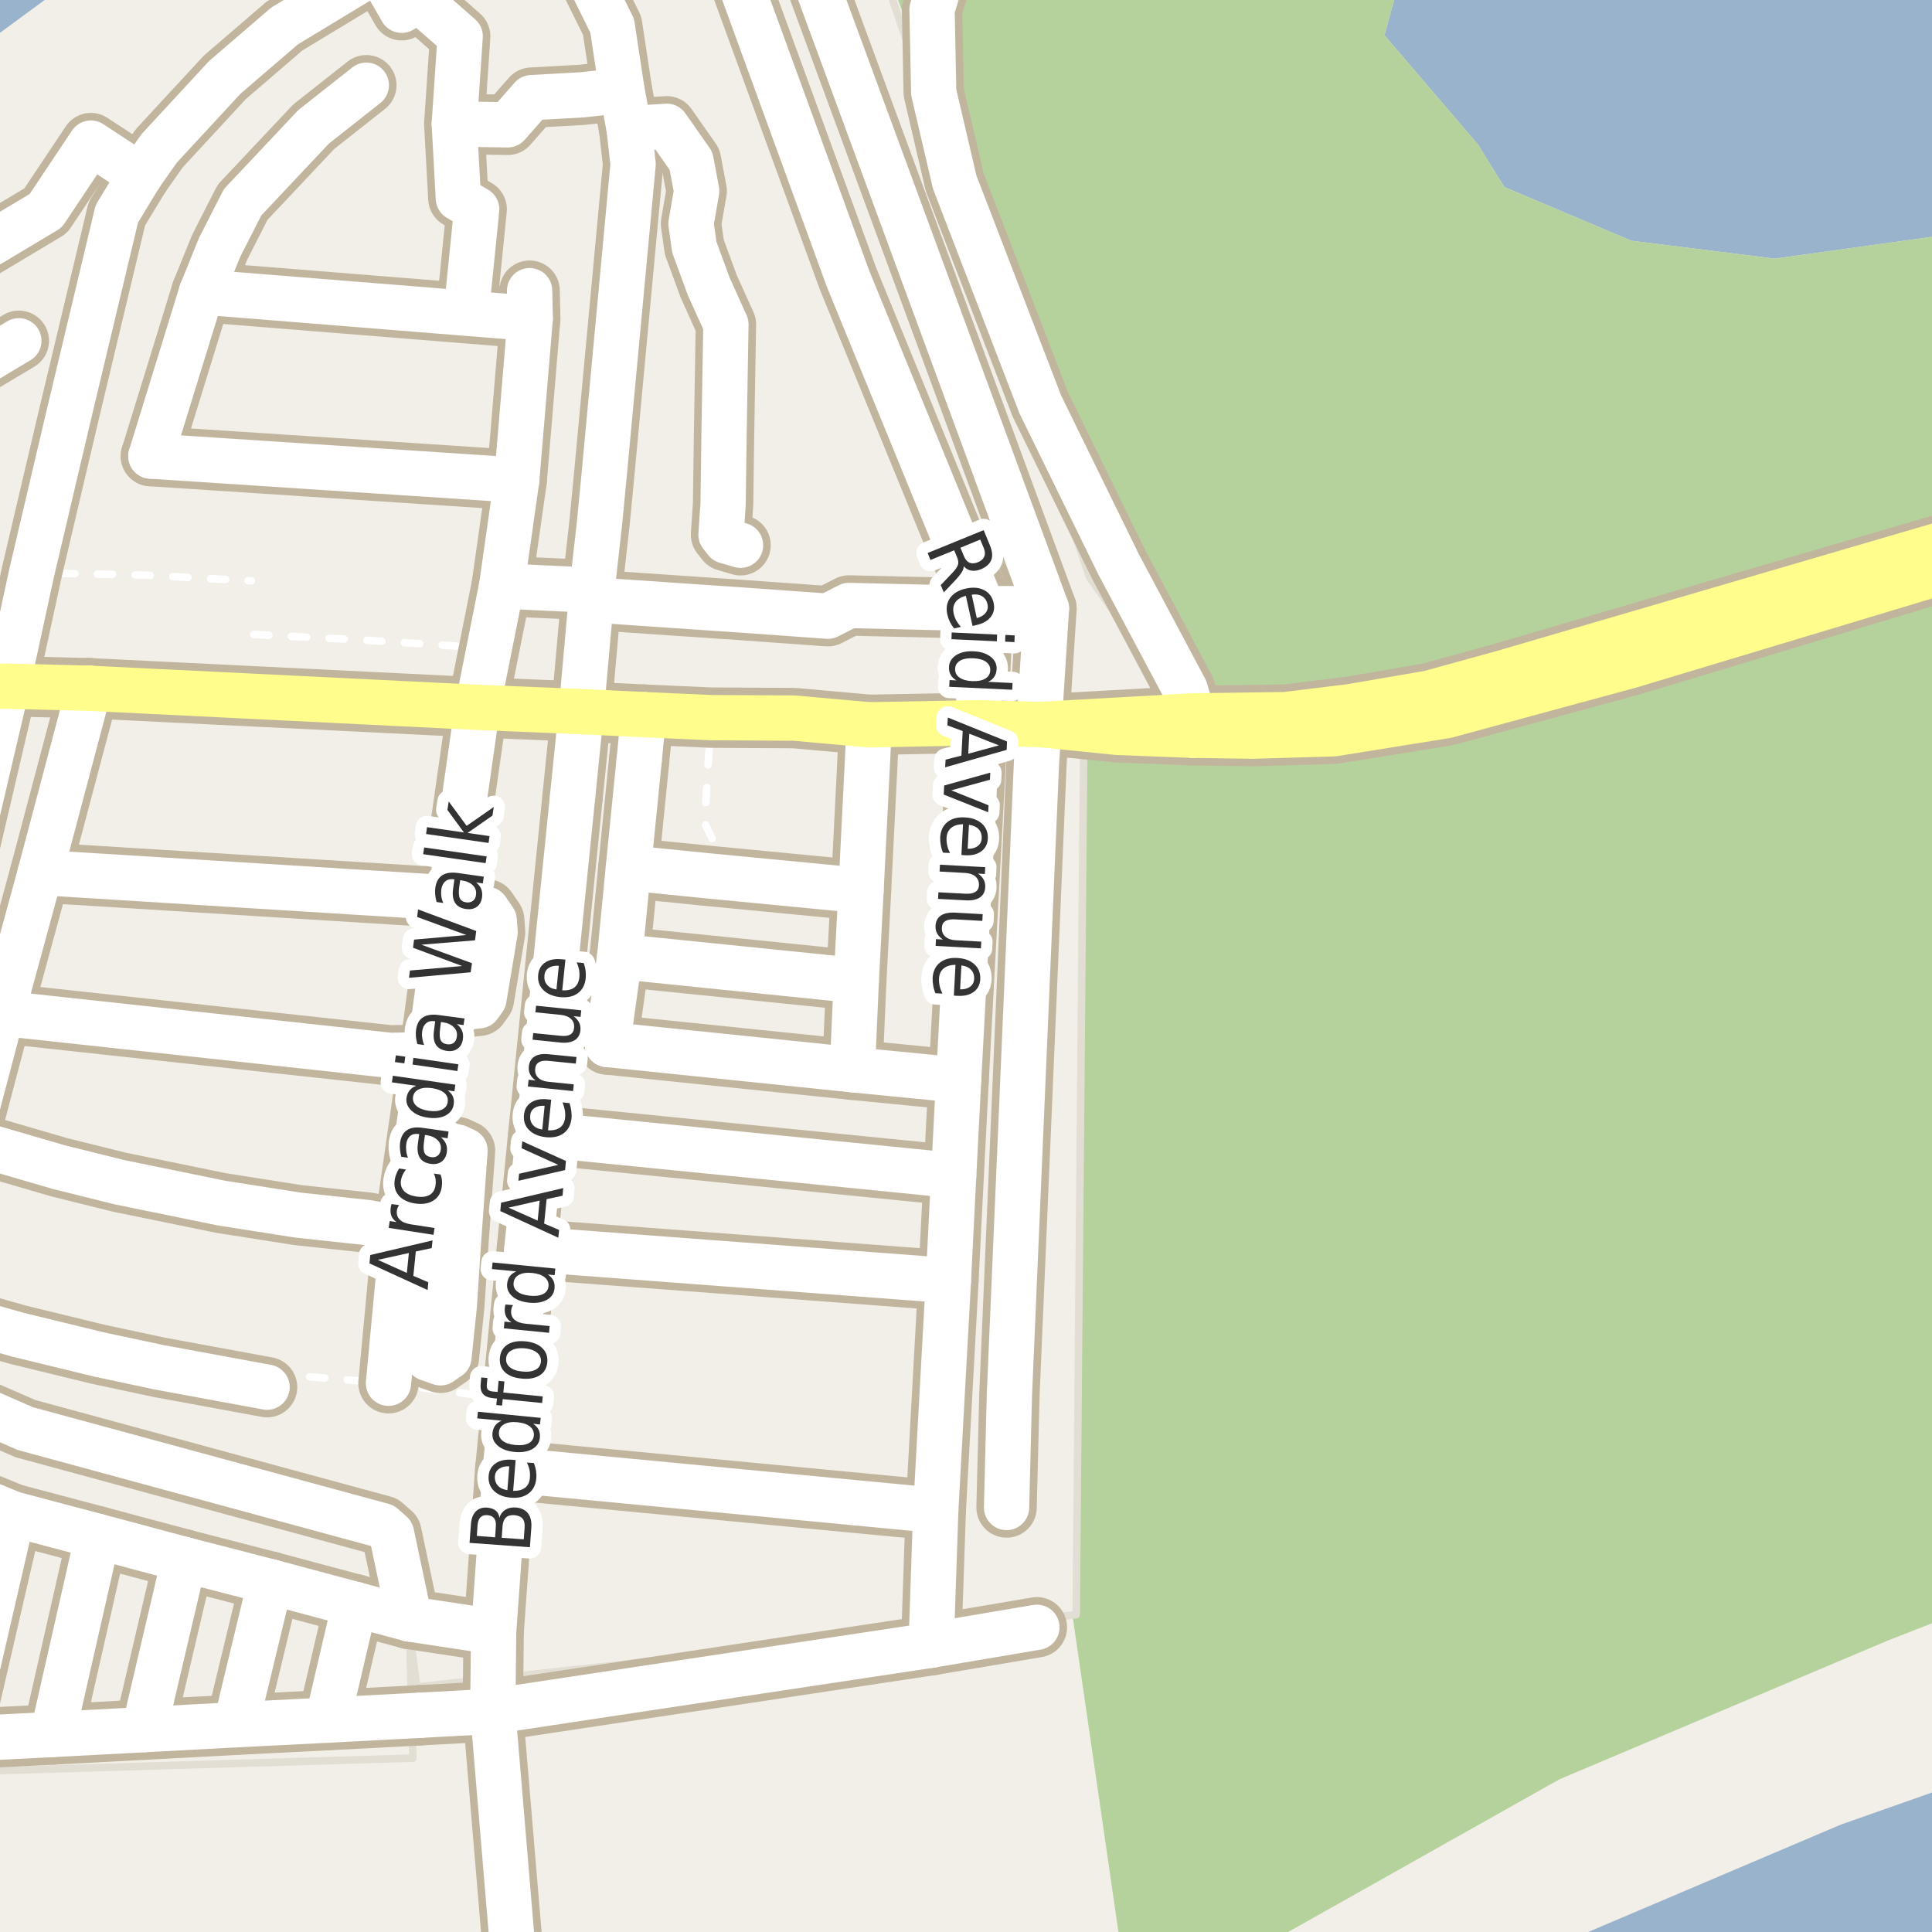 <?xml version="1.0" encoding="UTF-8"?>
<svg xmlns="http://www.w3.org/2000/svg" xmlns:xlink="http://www.w3.org/1999/xlink" width="256pt" height="256pt" viewBox="0 0 256 256" version="1.1">
<g id="surface2">
<rect x="0" y="0" width="256" height="256" style="fill:rgb(60%,70.196%,80%);fill-opacity:1;stroke:none;"/>
<path style=" stroke:none;fill-rule:evenodd;fill:rgb(94.902%,93.725%,91.373%);fill-opacity:1;" d="M 259 -4 L 259 236.461 L 243.898 241.777 L 203.383 259 L -4 259 L -4 7.281 L 10.648 -3.473 L 11.668 -4 L 184.32 -4 L 185.797 -3.895 L 183.445 4.668 L 195.82 19.125 L 199.324 24.773 L 216.145 31.895 L 235.148 34.273 L 259 30.961 Z M 259 -4 "/>
<path style=" stroke:none;fill-rule:evenodd;fill:rgb(70.98%,82.353%,61.176%);fill-opacity:1;" d="M 117.605 -4 L 137.852 53.605 L 145.098 74.984 L 157.07 93.246 L 143.648 92.875 L 142.09 213.91 L 148.781 260 L 161.098 260 L 169.254 256.805 L 206.633 235.766 L 250.141 217.383 L 260 213.523 L 260 -4 L 260 30.824 L 235.148 34.273 L 216.145 31.895 L 199.324 24.773 L 195.82 19.125 L 183.445 4.668 L 185.797 -3.895 L 184.32 -4 Z M 117.605 -4 "/>
<path style=" stroke:none;fill-rule:evenodd;fill:rgb(94.902%,93.725%,91.373%);fill-opacity:1;" d="M -4 198.312 L 1.676 200.375 L 53.973 214.281 L 55.234 223.531 L 142.598 213.957 L 143.648 92.875 L 156.32 93.301 L 144.41 76.555 L 116.926 -4 L 48.398 -4 L 38.086 2.027 L 19.133 22.379 L 11.922 17.477 L 4.922 27.254 L -4 32.371 Z M -4 198.312 "/>
<path style="fill:none;stroke-width:1;stroke-linecap:round;stroke-linejoin:round;stroke:rgb(89.02%,87.059%,83.137%);stroke-opacity:1;stroke-miterlimit:10;" d="M -4 198.312 L 1.676 200.375 L 53.973 214.281 L 55.234 223.531 L 142.598 213.957 L 143.648 92.875 L 156.32 93.301 L 144.41 76.555 L 116.926 -4 L 48.398 -4 L 38.086 2.027 L 19.133 22.379 L 11.922 17.477 L 4.922 27.254 L -4 32.371 L -4 198.312 "/>
<path style=" stroke:none;fill-rule:evenodd;fill:rgb(94.902%,93.725%,91.373%);fill-opacity:1;" d="M -4 260 L -4 234.73 L 54.715 232.961 L 54.227 214.375 L 2.227 200.465 L -4 198.211 Z M -4 260 "/>
<path style="fill:none;stroke-width:1;stroke-linecap:round;stroke-linejoin:round;stroke:rgb(89.02%,87.059%,83.137%);stroke-opacity:1;stroke-miterlimit:10;" d="M -4 260 L -4 234.73 L 54.715 232.961 L 54.227 214.375 L 2.227 200.465 L -4 198.211 L -4 260 "/>
<path style="fill:none;stroke-width:1;stroke-linecap:round;stroke-linejoin:round;stroke:rgb(100%,100%,100%);stroke-opacity:1;stroke-dasharray:2,3;stroke-miterlimit:10;" d="M 93.98 116.07 L 94.445 111.316 L 93.352 109.016 L 94.211 95.09 "/>
<path style="fill:none;stroke-width:1;stroke-linecap:round;stroke-linejoin:round;stroke:rgb(100%,100%,100%);stroke-opacity:1;stroke-dasharray:2,3;stroke-miterlimit:10;" d="M 67.855 185.473 L 51.477 183.289 L 38.359 182.215 L 35.387 183.809 "/>
<path style="fill:none;stroke-width:1;stroke-linecap:round;stroke-linejoin:round;stroke:rgb(100%,100%,100%);stroke-opacity:1;stroke-dasharray:2,3;stroke-miterlimit:10;" d="M 33.625 84.062 L 40.91 84.449 L 47.27 84.754 L 56.172 85.32 L 63.234 85.793 L 64.098 78.188 L 64.445 77.469 "/>
<path style="fill:none;stroke-width:1;stroke-linecap:round;stroke-linejoin:round;stroke:rgb(100%,100%,100%);stroke-opacity:1;stroke-dasharray:2,3;stroke-miterlimit:10;" d="M -2 76.926 L 4.199 75.891 L 19.242 76.207 L 33.301 76.969 "/>
<path style="fill:none;stroke-width:8;stroke-linecap:round;stroke-linejoin:round;stroke:rgb(75.686%,70.98%,61.569%);stroke-opacity:1;stroke-miterlimit:10;" d="M 59.656 118.984 L 61.461 119.555 L 64.512 120.504 L 65.484 121.926 L 65.602 123.52 L 64.125 132.352 L 63.477 133.27 L 61.793 133.441 L 60.582 133.27 L 59.93 131.199 L 61.055 121.57 L 61.461 119.555 "/>
<path style="fill:none;stroke-width:8;stroke-linecap:round;stroke-linejoin:round;stroke:rgb(75.686%,70.98%,61.569%);stroke-opacity:1;stroke-miterlimit:10;" d="M 58.043 152.906 L 59.371 151.727 L 60.582 151.992 L 61.617 152.465 L 60.758 164.426 L 60.195 173.02 L 59.488 179.812 L 58.367 180.582 L 56.684 179.992 L 55.855 178.867 L 55.648 177.363 L 56.965 163.137 L 58.043 152.906 "/>
<path style="fill:none;stroke-width:8;stroke-linecap:round;stroke-linejoin:round;stroke:rgb(75.686%,70.98%,61.569%);stroke-opacity:1;stroke-miterlimit:10;" d="M 85.289 94.691 L 84.684 100.797 "/>
<path style="fill:none;stroke-width:8;stroke-linecap:round;stroke-linejoin:round;stroke:rgb(75.686%,70.98%,61.569%);stroke-opacity:1;stroke-miterlimit:10;" d="M 54.273 214.523 L 47.004 212.578 "/>
<path style="fill:none;stroke-width:8;stroke-linecap:round;stroke-linejoin:round;stroke:rgb(75.686%,70.98%,61.569%);stroke-opacity:1;stroke-miterlimit:10;" d="M 65.297 226.762 L 55.695 227.281 "/>
<path style="fill:none;stroke-width:8;stroke-linecap:round;stroke-linejoin:round;stroke:rgb(75.686%,70.98%,61.569%);stroke-opacity:1;stroke-miterlimit:10;" d="M 65.41 216.211 L 54.273 214.523 "/>
<path style="fill:none;stroke-width:8;stroke-linecap:round;stroke-linejoin:round;stroke:rgb(75.686%,70.98%,61.569%);stroke-opacity:1;stroke-miterlimit:10;" d="M 75.875 105.52 L 77.016 94.293 "/>
<path style="fill:none;stroke-width:8;stroke-linecap:round;stroke-linejoin:round;stroke:rgb(75.686%,70.98%,61.569%);stroke-opacity:1;stroke-miterlimit:10;" d="M 35.82 209.586 L 47.004 212.578 "/>
<path style="fill:none;stroke-width:8;stroke-linecap:round;stroke-linejoin:round;stroke:rgb(75.686%,70.98%,61.569%);stroke-opacity:1;stroke-miterlimit:10;" d="M 82.117 126.742 L 80.488 138.398 "/>
<path style="fill:none;stroke-width:8;stroke-linecap:round;stroke-linejoin:round;stroke:rgb(75.686%,70.98%,61.569%);stroke-opacity:1;stroke-miterlimit:10;" d="M 24.402 206.641 L 35.82 209.586 "/>
<path style="fill:none;stroke-width:8;stroke-linecap:round;stroke-linejoin:round;stroke:rgb(75.686%,70.98%,61.569%);stroke-opacity:1;stroke-miterlimit:10;" d="M 66.473 77.648 L 78.438 78.203 "/>
<path style="fill:none;stroke-width:8;stroke-linecap:round;stroke-linejoin:round;stroke:rgb(75.686%,70.98%,61.569%);stroke-opacity:1;stroke-miterlimit:10;" d="M 137.391 215.625 L 123.383 217.996 "/>
<path style="fill:none;stroke-width:8;stroke-linecap:round;stroke-linejoin:round;stroke:rgb(75.686%,70.98%,61.569%);stroke-opacity:1;stroke-miterlimit:10;" d="M 47.004 212.578 L 43.414 227.926 "/>
<path style="fill:none;stroke-width:8;stroke-linecap:round;stroke-linejoin:round;stroke:rgb(75.686%,70.98%,61.569%);stroke-opacity:1;stroke-miterlimit:10;" d="M 35.82 209.586 L 31.25 228.539 "/>
<path style="fill:none;stroke-width:8;stroke-linecap:round;stroke-linejoin:round;stroke:rgb(75.686%,70.98%,61.569%);stroke-opacity:1;stroke-miterlimit:10;" d="M 24.402 206.641 L 19.109 229.184 "/>
<path style="fill:none;stroke-width:8;stroke-linecap:round;stroke-linejoin:round;stroke:rgb(75.686%,70.98%,61.569%);stroke-opacity:1;stroke-miterlimit:10;" d="M 82.414 11.98 L 77.125 12.566 L 70.438 12.938 L 67.27 16.543 L 60.195 16.422 "/>
<path style="fill:none;stroke-width:8;stroke-linecap:round;stroke-linejoin:round;stroke:rgb(75.686%,70.98%,61.569%);stroke-opacity:1;stroke-miterlimit:10;" d="M 84.684 100.797 L 83.262 114.996 L 82.117 126.742 "/>
<path style="fill:none;stroke-width:8;stroke-linecap:round;stroke-linejoin:round;stroke:rgb(75.686%,70.98%,61.569%);stroke-opacity:1;stroke-miterlimit:10;" d="M 6.973 229.828 L 12.938 203.574 "/>
<path style="fill:none;stroke-width:8;stroke-linecap:round;stroke-linejoin:round;stroke:rgb(75.686%,70.98%,61.569%);stroke-opacity:1;stroke-miterlimit:10;" d="M -5.191 230.441 L 1.703 200.598 "/>
<path style="fill:none;stroke-width:8;stroke-linecap:round;stroke-linejoin:round;stroke:rgb(75.686%,70.98%,61.569%);stroke-opacity:1;stroke-miterlimit:10;" d="M 114.09 118.004 L 93.98 116.07 L 83.262 114.996 "/>
<path style="fill:none;stroke-width:8;stroke-linecap:round;stroke-linejoin:round;stroke:rgb(75.686%,70.98%,61.569%);stroke-opacity:1;stroke-miterlimit:10;" d="M 113.461 129.934 L 82.117 126.742 "/>
<path style="fill:none;stroke-width:8;stroke-linecap:round;stroke-linejoin:round;stroke:rgb(75.686%,70.98%,61.569%);stroke-opacity:1;stroke-miterlimit:10;" d="M 70.258 42.184 L 26.707 38.684 "/>
<path style="fill:none;stroke-width:8;stroke-linecap:round;stroke-linejoin:round;stroke:rgb(75.686%,70.98%,61.569%);stroke-opacity:1;stroke-miterlimit:10;" d="M 35.387 183.809 L 21.137 181.184 L 13.074 179.465 L 2.379 176.859 L -8.23 173.852 "/>
<path style="fill:none;stroke-width:8;stroke-linecap:round;stroke-linejoin:round;stroke:rgb(75.686%,70.98%,61.569%);stroke-opacity:1;stroke-miterlimit:10;" d="M 65.297 226.762 L 68.422 264 "/>
<path style="fill:none;stroke-width:8;stroke-linecap:round;stroke-linejoin:round;stroke:rgb(75.686%,70.98%,61.569%);stroke-opacity:1;stroke-miterlimit:10;" d="M 112.945 141.742 L 113.461 129.934 L 114.09 118.004 L 115.184 96.043 "/>
<path style="fill:none;stroke-width:8;stroke-linecap:round;stroke-linejoin:round;stroke:rgb(75.686%,70.98%,61.569%);stroke-opacity:1;stroke-miterlimit:10;" d="M -9 52.023 L 2.496 45.156 "/>
<path style="fill:none;stroke-width:8;stroke-linecap:round;stroke-linejoin:round;stroke:rgb(75.686%,70.98%,61.569%);stroke-opacity:1;stroke-miterlimit:10;" d="M 80.488 138.398 L 112.945 141.742 L 127.02 143.121 "/>
<path style="fill:none;stroke-width:8;stroke-linecap:round;stroke-linejoin:round;stroke:rgb(75.686%,70.98%,61.569%);stroke-opacity:1;stroke-miterlimit:10;" d="M 19.996 60.434 L 62.547 63.223 L 68.465 63.621 "/>
<path style="fill:none;stroke-width:8;stroke-linecap:round;stroke-linejoin:round;stroke:rgb(75.686%,70.98%,61.569%);stroke-opacity:1;stroke-miterlimit:10;" d="M 62 39.25 L 63.164 27.73 L 60.734 26.273 L 60.195 16.422 L 60.977 4.812 L 55.5 0 L 53.227 1.359 L 50.102 -4.059 "/>
<path style="fill:none;stroke-width:8;stroke-linecap:round;stroke-linejoin:round;stroke:rgb(75.686%,70.98%,61.569%);stroke-opacity:1;stroke-miterlimit:10;" d="M 5.34 115.609 L 59.656 118.984 "/>
<path style="fill:none;stroke-width:8;stroke-linecap:round;stroke-linejoin:round;stroke:rgb(75.686%,70.98%,61.569%);stroke-opacity:1;stroke-miterlimit:10;" d="M 126.367 155.758 L 71.332 150.27 "/>
<path style="fill:none;stroke-width:8;stroke-linecap:round;stroke-linejoin:round;stroke:rgb(75.686%,70.98%,61.569%);stroke-opacity:1;stroke-miterlimit:10;" d="M 63.262 93.727 L 66.473 77.648 L 68.465 63.621 L 69.258 54.176 L 70.258 42.184 L 70.176 38.516 "/>
<path style="fill:none;stroke-width:8;stroke-linecap:round;stroke-linejoin:round;stroke:rgb(75.686%,70.98%,61.569%);stroke-opacity:1;stroke-miterlimit:10;" d="M 69.816 165.48 L 98.215 167.617 L 125.668 169.684 "/>
<path style="fill:none;stroke-width:8;stroke-linecap:round;stroke-linejoin:round;stroke:rgb(75.686%,70.98%,61.569%);stroke-opacity:1;stroke-miterlimit:10;" d="M 0.262 134.258 L 51.688 139.84 L 56.875 139.746 "/>
<path style="fill:none;stroke-width:8;stroke-linecap:round;stroke-linejoin:round;stroke:rgb(75.686%,70.98%,61.569%);stroke-opacity:1;stroke-miterlimit:10;" d="M 66.949 194.711 L 123.992 200.137 "/>
<path style="fill:none;stroke-width:8;stroke-linecap:round;stroke-linejoin:round;stroke:rgb(75.686%,70.98%,61.569%);stroke-opacity:1;stroke-miterlimit:10;" d="M 19.996 60.434 L 26.707 38.684 L 29.109 32.762 L 32.141 26.805 L 41.555 16.805 L 48.539 11.293 "/>
<path style="fill:none;stroke-width:8;stroke-linecap:round;stroke-linejoin:round;stroke:rgb(75.686%,70.98%,61.569%);stroke-opacity:1;stroke-miterlimit:10;" d="M 123.383 217.996 L 65.297 226.762 "/>
<path style="fill:none;stroke-width:8;stroke-linecap:round;stroke-linejoin:round;stroke:rgb(75.686%,70.98%,61.569%);stroke-opacity:1;stroke-miterlimit:10;" d="M 78.336 79.473 L 97.938 80.809 L 109.699 81.652 L 112.492 80.227 L 130.262 80.645 L 138.66 80.641 "/>
<path style="fill:none;stroke-width:8;stroke-linecap:round;stroke-linejoin:round;stroke:rgb(75.686%,70.98%,61.569%);stroke-opacity:1;stroke-miterlimit:10;" d="M 98.125 72.25 L 96.188 71.684 L 95.539 70.855 L 95.812 66.812 L 95.938 57.625 L 96.188 42.996 L 93.91 37.949 L 92 32.75 L 91.562 29.625 L 92.312 25.312 L 91.562 21.312 L 88.352 16.734 L 83.359 17.051 "/>
<path style="fill:none;stroke-width:8;stroke-linecap:round;stroke-linejoin:round;stroke:rgb(75.686%,70.98%,61.569%);stroke-opacity:1;stroke-miterlimit:10;" d="M 54.273 214.523 L 51.875 203.188 L 50.727 202.172 L 3.352 189.297 L -8.625 184.062 L -9 183.281 "/>
<path style="fill:none;stroke-width:8;stroke-linecap:round;stroke-linejoin:round;stroke:rgb(75.686%,70.98%,61.569%);stroke-opacity:1;stroke-miterlimit:10;" d="M -9 230.621 L -5.191 230.441 L 6.973 229.828 L 19.109 229.184 L 31.25 228.539 L 43.414 227.926 L 55.695 227.281 "/>
<path style="fill:none;stroke-width:8;stroke-linecap:round;stroke-linejoin:round;stroke:rgb(75.686%,70.98%,61.569%);stroke-opacity:1;stroke-miterlimit:10;" d="M 51.477 183.289 L 53.25 164.371 L 53.527 162.938 L 56.875 139.746 L 59.656 118.984 L 63.262 93.727 "/>
<path style="fill:none;stroke-width:8;stroke-linecap:round;stroke-linejoin:round;stroke:rgb(75.686%,70.98%,61.569%);stroke-opacity:1;stroke-miterlimit:10;" d="M -9 177.125 L -8.23 173.852 L -4.191 151.156 L 0.262 134.258 L 5.34 115.609 L 10.504 96.145 L 11.816 91.195 "/>
<path style="fill:none;stroke-width:8;stroke-linecap:round;stroke-linejoin:round;stroke:rgb(75.686%,70.98%,61.569%);stroke-opacity:1;stroke-miterlimit:10;" d="M 18.566 23.242 L 21.102 19.648 L 29.797 10.242 L 37.707 3.441 L 50.102 -4.059 L 57.977 -9 "/>
<path style="fill:none;stroke-width:8;stroke-linecap:round;stroke-linejoin:round;stroke:rgb(75.686%,70.98%,61.569%);stroke-opacity:1;stroke-miterlimit:10;" d="M 133.375 199.75 L 133.75 184.875 L 137.34 101.09 L 137.676 95.996 "/>
<path style="fill:none;stroke-width:8;stroke-linecap:round;stroke-linejoin:round;stroke:rgb(75.686%,70.98%,61.569%);stroke-opacity:1;stroke-miterlimit:10;" d="M 77.016 94.293 L 78.336 79.473 L 78.438 78.203 L 79.438 69.328 L 80.023 63.254 L 83.891 21.754 L 83.359 17.051 L 82.414 11.98 L 81.117 3.41 L 74.973 -9 "/>
<path style="fill:none;stroke-width:8;stroke-linecap:round;stroke-linejoin:round;stroke:rgb(75.686%,70.98%,61.569%);stroke-opacity:1;stroke-miterlimit:10;" d="M 158.039 97.426 L 158.066 94.859 L 157.051 91.371 L 148.223 74.781 L 137.852 53.605 L 126.5 24.129 L 123.723 12.234 L 123.5 1.254 L 125.75 -6.121 L 127.105 -9 "/>
<path style="fill:none;stroke-width:8;stroke-linecap:round;stroke-linejoin:round;stroke:rgb(75.686%,70.98%,61.569%);stroke-opacity:1;stroke-miterlimit:10;" d="M 65.297 226.762 L 65.41 216.211 L 66.949 194.711 L 67.855 185.473 L 69.816 165.48 L 71.332 150.27 L 75.875 105.52 "/>
<path style="fill:none;stroke-width:8;stroke-linecap:round;stroke-linejoin:round;stroke:rgb(75.686%,70.98%,61.569%);stroke-opacity:1;stroke-miterlimit:10;" d="M -9 36.934 L 6.055 27.93 L 12.043 18.961 L 18.566 23.242 "/>
<path style="fill:none;stroke-width:8;stroke-linecap:round;stroke-linejoin:round;stroke:rgb(75.686%,70.98%,61.569%);stroke-opacity:1;stroke-miterlimit:10;" d="M 137.676 95.996 L 138.66 80.641 L 107.52 -3.918 L 103.938 -8.195 L 103.48 -9 "/>
<path style="fill:none;stroke-width:8;stroke-linecap:round;stroke-linejoin:round;stroke:rgb(75.686%,70.98%,61.569%);stroke-opacity:1;stroke-miterlimit:10;" d="M -9 150.051 L -4.191 151.156 L 7.809 154.656 L 15.824 156.648 L 29.316 159.41 L 39.453 161.004 L 48.844 162.016 L 53.527 162.938 L 56.965 163.137 "/>
<path style="fill:none;stroke-width:8;stroke-linecap:round;stroke-linejoin:round;stroke:rgb(75.686%,70.98%,61.569%);stroke-opacity:1;stroke-miterlimit:10;" d="M 18.566 23.242 L 15.48 28.336 L 9.09 55.094 L 4.199 75.891 L 0.938 90.918 L -9 133.363 "/>
<path style="fill:none;stroke-width:8;stroke-linecap:round;stroke-linejoin:round;stroke:rgb(75.686%,70.98%,61.569%);stroke-opacity:1;stroke-miterlimit:10;" d="M 123.383 217.996 L 123.992 200.137 L 125.668 169.684 L 126.367 155.758 L 127.02 143.121 L 129.562 95.766 L 130.262 80.645 L 112.367 36.926 L 95.609 -9 "/>
<path style="fill:none;stroke-width:8;stroke-linecap:round;stroke-linejoin:round;stroke:rgb(75.686%,70.98%,61.569%);stroke-opacity:1;stroke-miterlimit:10;" d="M -9 196.203 L 1.703 200.598 L 12.938 203.574 L 24.402 206.641 "/>
<path style="fill:none;stroke-width:8;stroke-linecap:round;stroke-linejoin:round;stroke:rgb(75.686%,70.98%,61.569%);stroke-opacity:1;stroke-miterlimit:10;" d="M 11.816 91.195 L 63.262 93.727 L 77.016 94.293 L 85.289 94.691 L 94.211 95.09 L 105.258 95.152 L 115.184 96.043 L 129.562 95.766 L 137.676 95.996 "/>
<path style="fill:none;stroke-width:8;stroke-linecap:round;stroke-linejoin:round;stroke:rgb(75.686%,70.98%,61.569%);stroke-opacity:1;stroke-miterlimit:10;" d="M 264 70.16 L 199.242 89.117 L 189.375 91.84 L 178.945 93.633 L 170.312 94.691 L 158.066 94.859 L 146.309 95.52 L 137.676 95.996 "/>
<path style="fill:none;stroke-width:8;stroke-linecap:round;stroke-linejoin:round;stroke:rgb(75.686%,70.98%,61.569%);stroke-opacity:1;stroke-miterlimit:10;" d="M 137.676 95.996 L 148.074 97.047 L 158.039 97.426 L 166.051 97.543 L 176.73 97.227 L 191.664 94.828 L 216.094 88.191 L 249.465 78.141 L 264 73.746 "/>
<path style="fill:none;stroke-width:8;stroke-linecap:round;stroke-linejoin:round;stroke:rgb(75.686%,70.98%,61.569%);stroke-opacity:1;stroke-miterlimit:10;" d="M -9 91.137 L 0.938 90.918 L 11.816 91.195 "/>
<path style="fill:none;stroke-width:6;stroke-linecap:round;stroke-linejoin:round;stroke:rgb(100%,100%,100%);stroke-opacity:1;stroke-miterlimit:10;" d="M 59.656 118.984 L 61.461 119.555 L 64.512 120.504 L 65.484 121.926 L 65.602 123.52 L 64.125 132.352 L 63.477 133.27 L 61.793 133.441 L 60.582 133.27 L 59.93 131.199 L 61.055 121.57 L 61.461 119.555 "/>
<path style="fill:none;stroke-width:6;stroke-linecap:round;stroke-linejoin:round;stroke:rgb(100%,100%,100%);stroke-opacity:1;stroke-miterlimit:10;" d="M 58.043 152.906 L 59.371 151.727 L 60.582 151.992 L 61.617 152.465 L 60.758 164.426 L 60.195 173.02 L 59.488 179.812 L 58.367 180.582 L 56.684 179.992 L 55.855 178.867 L 55.648 177.363 L 56.965 163.137 L 58.043 152.906 "/>
<path style="fill:none;stroke-width:6;stroke-linecap:round;stroke-linejoin:round;stroke:rgb(100%,100%,100%);stroke-opacity:1;stroke-miterlimit:10;" d="M 85.289 94.691 L 84.684 100.797 "/>
<path style="fill:none;stroke-width:6;stroke-linecap:round;stroke-linejoin:round;stroke:rgb(100%,100%,100%);stroke-opacity:1;stroke-miterlimit:10;" d="M 54.273 214.523 L 47.004 212.578 "/>
<path style="fill:none;stroke-width:6;stroke-linecap:round;stroke-linejoin:round;stroke:rgb(100%,100%,100%);stroke-opacity:1;stroke-miterlimit:10;" d="M 65.297 226.762 L 55.695 227.281 "/>
<path style="fill:none;stroke-width:6;stroke-linecap:round;stroke-linejoin:round;stroke:rgb(100%,100%,100%);stroke-opacity:1;stroke-miterlimit:10;" d="M 65.41 216.211 L 54.273 214.523 "/>
<path style="fill:none;stroke-width:6;stroke-linecap:round;stroke-linejoin:round;stroke:rgb(100%,100%,100%);stroke-opacity:1;stroke-miterlimit:10;" d="M 75.875 105.52 L 77.016 94.293 "/>
<path style="fill:none;stroke-width:6;stroke-linecap:round;stroke-linejoin:round;stroke:rgb(100%,100%,100%);stroke-opacity:1;stroke-miterlimit:10;" d="M 35.82 209.586 L 47.004 212.578 "/>
<path style="fill:none;stroke-width:6;stroke-linecap:round;stroke-linejoin:round;stroke:rgb(100%,100%,100%);stroke-opacity:1;stroke-miterlimit:10;" d="M 82.117 126.742 L 80.488 138.398 "/>
<path style="fill:none;stroke-width:6;stroke-linecap:round;stroke-linejoin:round;stroke:rgb(100%,100%,100%);stroke-opacity:1;stroke-miterlimit:10;" d="M 24.402 206.641 L 35.82 209.586 "/>
<path style="fill:none;stroke-width:6;stroke-linecap:round;stroke-linejoin:round;stroke:rgb(100%,100%,100%);stroke-opacity:1;stroke-miterlimit:10;" d="M 66.473 77.648 L 78.438 78.203 "/>
<path style="fill:none;stroke-width:6;stroke-linecap:round;stroke-linejoin:round;stroke:rgb(100%,100%,100%);stroke-opacity:1;stroke-miterlimit:10;" d="M 137.391 215.625 L 123.383 217.996 "/>
<path style="fill:none;stroke-width:6;stroke-linecap:round;stroke-linejoin:round;stroke:rgb(100%,100%,100%);stroke-opacity:1;stroke-miterlimit:10;" d="M 47.004 212.578 L 43.414 227.926 "/>
<path style="fill:none;stroke-width:6;stroke-linecap:round;stroke-linejoin:round;stroke:rgb(100%,100%,100%);stroke-opacity:1;stroke-miterlimit:10;" d="M 35.82 209.586 L 31.25 228.539 "/>
<path style="fill:none;stroke-width:6;stroke-linecap:round;stroke-linejoin:round;stroke:rgb(100%,100%,100%);stroke-opacity:1;stroke-miterlimit:10;" d="M 24.402 206.641 L 19.109 229.184 "/>
<path style="fill:none;stroke-width:6;stroke-linecap:round;stroke-linejoin:round;stroke:rgb(100%,100%,100%);stroke-opacity:1;stroke-miterlimit:10;" d="M 82.414 11.98 L 77.125 12.566 L 70.438 12.938 L 67.27 16.543 L 60.195 16.422 "/>
<path style="fill:none;stroke-width:6;stroke-linecap:round;stroke-linejoin:round;stroke:rgb(100%,100%,100%);stroke-opacity:1;stroke-miterlimit:10;" d="M 84.684 100.797 L 83.262 114.996 L 82.117 126.742 "/>
<path style="fill:none;stroke-width:6;stroke-linecap:round;stroke-linejoin:round;stroke:rgb(100%,100%,100%);stroke-opacity:1;stroke-miterlimit:10;" d="M 6.973 229.828 L 12.938 203.574 "/>
<path style="fill:none;stroke-width:6;stroke-linecap:round;stroke-linejoin:round;stroke:rgb(100%,100%,100%);stroke-opacity:1;stroke-miterlimit:10;" d="M -5.191 230.441 L 1.703 200.598 "/>
<path style="fill:none;stroke-width:6;stroke-linecap:round;stroke-linejoin:round;stroke:rgb(100%,100%,100%);stroke-opacity:1;stroke-miterlimit:10;" d="M 114.09 118.004 L 93.98 116.07 L 83.262 114.996 "/>
<path style="fill:none;stroke-width:6;stroke-linecap:round;stroke-linejoin:round;stroke:rgb(100%,100%,100%);stroke-opacity:1;stroke-miterlimit:10;" d="M 113.461 129.934 L 82.117 126.742 "/>
<path style="fill:none;stroke-width:6;stroke-linecap:round;stroke-linejoin:round;stroke:rgb(100%,100%,100%);stroke-opacity:1;stroke-miterlimit:10;" d="M 70.258 42.184 L 26.707 38.684 "/>
<path style="fill:none;stroke-width:6;stroke-linecap:round;stroke-linejoin:round;stroke:rgb(100%,100%,100%);stroke-opacity:1;stroke-miterlimit:10;" d="M 35.387 183.809 L 21.137 181.184 L 13.074 179.465 L 2.379 176.859 L -8.23 173.852 "/>
<path style="fill:none;stroke-width:6;stroke-linecap:round;stroke-linejoin:round;stroke:rgb(100%,100%,100%);stroke-opacity:1;stroke-miterlimit:10;" d="M 65.297 226.762 L 68.422 264 "/>
<path style="fill:none;stroke-width:6;stroke-linecap:round;stroke-linejoin:round;stroke:rgb(100%,100%,100%);stroke-opacity:1;stroke-miterlimit:10;" d="M 112.945 141.742 L 113.461 129.934 L 114.09 118.004 L 115.184 96.043 "/>
<path style="fill:none;stroke-width:6;stroke-linecap:round;stroke-linejoin:round;stroke:rgb(100%,100%,100%);stroke-opacity:1;stroke-miterlimit:10;" d="M -9 52.023 L 2.496 45.156 "/>
<path style="fill:none;stroke-width:6;stroke-linecap:round;stroke-linejoin:round;stroke:rgb(100%,100%,100%);stroke-opacity:1;stroke-miterlimit:10;" d="M 80.488 138.398 L 112.945 141.742 L 127.02 143.121 "/>
<path style="fill:none;stroke-width:6;stroke-linecap:round;stroke-linejoin:round;stroke:rgb(100%,100%,100%);stroke-opacity:1;stroke-miterlimit:10;" d="M 19.996 60.434 L 62.547 63.223 L 68.465 63.621 "/>
<path style="fill:none;stroke-width:6;stroke-linecap:round;stroke-linejoin:round;stroke:rgb(100%,100%,100%);stroke-opacity:1;stroke-miterlimit:10;" d="M 62 39.25 L 63.164 27.73 L 60.734 26.273 L 60.195 16.422 L 60.977 4.812 L 55.5 0 L 53.227 1.359 L 50.102 -4.059 "/>
<path style="fill:none;stroke-width:6;stroke-linecap:round;stroke-linejoin:round;stroke:rgb(100%,100%,100%);stroke-opacity:1;stroke-miterlimit:10;" d="M 5.34 115.609 L 59.656 118.984 "/>
<path style="fill:none;stroke-width:6;stroke-linecap:round;stroke-linejoin:round;stroke:rgb(100%,100%,100%);stroke-opacity:1;stroke-miterlimit:10;" d="M 126.367 155.758 L 71.332 150.27 "/>
<path style="fill:none;stroke-width:6;stroke-linecap:round;stroke-linejoin:round;stroke:rgb(100%,100%,100%);stroke-opacity:1;stroke-miterlimit:10;" d="M 63.262 93.727 L 66.473 77.648 L 68.465 63.621 L 69.258 54.176 L 70.258 42.184 L 70.176 38.516 "/>
<path style="fill:none;stroke-width:6;stroke-linecap:round;stroke-linejoin:round;stroke:rgb(100%,100%,100%);stroke-opacity:1;stroke-miterlimit:10;" d="M 69.816 165.48 L 98.215 167.617 L 125.668 169.684 "/>
<path style="fill:none;stroke-width:6;stroke-linecap:round;stroke-linejoin:round;stroke:rgb(100%,100%,100%);stroke-opacity:1;stroke-miterlimit:10;" d="M 0.262 134.258 L 51.688 139.84 L 56.875 139.746 "/>
<path style="fill:none;stroke-width:6;stroke-linecap:round;stroke-linejoin:round;stroke:rgb(100%,100%,100%);stroke-opacity:1;stroke-miterlimit:10;" d="M 66.949 194.711 L 123.992 200.137 "/>
<path style="fill:none;stroke-width:6;stroke-linecap:round;stroke-linejoin:round;stroke:rgb(100%,100%,100%);stroke-opacity:1;stroke-miterlimit:10;" d="M 19.996 60.434 L 26.707 38.684 L 29.109 32.762 L 32.141 26.805 L 41.555 16.805 L 48.539 11.293 "/>
<path style="fill:none;stroke-width:6;stroke-linecap:round;stroke-linejoin:round;stroke:rgb(100%,100%,100%);stroke-opacity:1;stroke-miterlimit:10;" d="M 123.383 217.996 L 65.297 226.762 "/>
<path style="fill:none;stroke-width:6;stroke-linecap:round;stroke-linejoin:round;stroke:rgb(100%,100%,100%);stroke-opacity:1;stroke-miterlimit:10;" d="M 78.336 79.473 L 97.938 80.809 L 109.699 81.652 L 112.492 80.227 L 130.262 80.645 L 138.66 80.641 "/>
<path style="fill:none;stroke-width:6;stroke-linecap:round;stroke-linejoin:round;stroke:rgb(100%,100%,100%);stroke-opacity:1;stroke-miterlimit:10;" d="M 98.125 72.25 L 96.188 71.684 L 95.539 70.855 L 95.812 66.812 L 95.938 57.625 L 96.188 42.996 L 93.91 37.949 L 92 32.75 L 91.562 29.625 L 92.312 25.312 L 91.562 21.312 L 88.352 16.734 L 83.359 17.051 "/>
<path style="fill:none;stroke-width:6;stroke-linecap:round;stroke-linejoin:round;stroke:rgb(100%,100%,100%);stroke-opacity:1;stroke-miterlimit:10;" d="M 54.273 214.523 L 51.875 203.188 L 50.727 202.172 L 3.352 189.297 L -8.625 184.062 L -9 183.281 "/>
<path style="fill:none;stroke-width:6;stroke-linecap:round;stroke-linejoin:round;stroke:rgb(100%,100%,100%);stroke-opacity:1;stroke-miterlimit:10;" d="M -9 230.621 L -5.191 230.441 L 6.973 229.828 L 19.109 229.184 L 31.25 228.539 L 43.414 227.926 L 55.695 227.281 "/>
<path style="fill:none;stroke-width:6;stroke-linecap:round;stroke-linejoin:round;stroke:rgb(100%,100%,100%);stroke-opacity:1;stroke-miterlimit:10;" d="M 51.477 183.289 L 53.25 164.371 L 53.527 162.938 L 56.875 139.746 L 59.656 118.984 L 63.262 93.727 "/>
<path style="fill:none;stroke-width:6;stroke-linecap:round;stroke-linejoin:round;stroke:rgb(100%,100%,100%);stroke-opacity:1;stroke-miterlimit:10;" d="M -9 177.125 L -8.23 173.852 L -4.191 151.156 L 0.262 134.258 L 5.34 115.609 L 10.504 96.145 L 11.816 91.195 "/>
<path style="fill:none;stroke-width:6;stroke-linecap:round;stroke-linejoin:round;stroke:rgb(100%,100%,100%);stroke-opacity:1;stroke-miterlimit:10;" d="M 18.566 23.242 L 21.102 19.648 L 29.797 10.242 L 37.707 3.441 L 50.102 -4.059 L 57.977 -9 "/>
<path style="fill:none;stroke-width:6;stroke-linecap:round;stroke-linejoin:round;stroke:rgb(100%,100%,100%);stroke-opacity:1;stroke-miterlimit:10;" d="M 133.375 199.75 L 133.75 184.875 L 137.34 101.09 L 137.676 95.996 "/>
<path style="fill:none;stroke-width:6;stroke-linecap:round;stroke-linejoin:round;stroke:rgb(100%,100%,100%);stroke-opacity:1;stroke-miterlimit:10;" d="M 77.016 94.293 L 78.336 79.473 L 78.438 78.203 L 79.438 69.328 L 80.023 63.254 L 83.891 21.754 L 83.359 17.051 L 82.414 11.98 L 81.117 3.41 L 74.973 -9 "/>
<path style="fill:none;stroke-width:6;stroke-linecap:round;stroke-linejoin:round;stroke:rgb(100%,100%,100%);stroke-opacity:1;stroke-miterlimit:10;" d="M 158.039 97.426 L 158.066 94.859 L 157.051 91.371 L 148.223 74.781 L 137.852 53.605 L 126.5 24.129 L 123.723 12.234 L 123.5 1.254 L 125.75 -6.121 L 127.105 -9 "/>
<path style="fill:none;stroke-width:6;stroke-linecap:round;stroke-linejoin:round;stroke:rgb(100%,100%,100%);stroke-opacity:1;stroke-miterlimit:10;" d="M 65.297 226.762 L 65.41 216.211 L 66.949 194.711 L 67.855 185.473 L 69.816 165.48 L 71.332 150.27 L 75.875 105.52 "/>
<path style="fill:none;stroke-width:6;stroke-linecap:round;stroke-linejoin:round;stroke:rgb(100%,100%,100%);stroke-opacity:1;stroke-miterlimit:10;" d="M -9 36.934 L 6.055 27.93 L 12.043 18.961 L 18.566 23.242 "/>
<path style="fill:none;stroke-width:6;stroke-linecap:round;stroke-linejoin:round;stroke:rgb(100%,100%,100%);stroke-opacity:1;stroke-miterlimit:10;" d="M 137.676 95.996 L 138.66 80.641 L 107.52 -3.918 L 103.938 -8.195 L 103.48 -9 "/>
<path style="fill:none;stroke-width:6;stroke-linecap:round;stroke-linejoin:round;stroke:rgb(100%,100%,100%);stroke-opacity:1;stroke-miterlimit:10;" d="M -9 150.051 L -4.191 151.156 L 7.809 154.656 L 15.824 156.648 L 29.316 159.41 L 39.453 161.004 L 48.844 162.016 L 53.527 162.938 L 56.965 163.137 "/>
<path style="fill:none;stroke-width:6;stroke-linecap:round;stroke-linejoin:round;stroke:rgb(100%,100%,100%);stroke-opacity:1;stroke-miterlimit:10;" d="M 18.566 23.242 L 15.48 28.336 L 9.09 55.094 L 4.199 75.891 L 0.938 90.918 L -9 133.363 "/>
<path style="fill:none;stroke-width:6;stroke-linecap:round;stroke-linejoin:round;stroke:rgb(100%,100%,100%);stroke-opacity:1;stroke-miterlimit:10;" d="M 123.383 217.996 L 123.992 200.137 L 125.668 169.684 L 126.367 155.758 L 127.02 143.121 L 129.562 95.766 L 130.262 80.645 L 112.367 36.926 L 95.609 -9 "/>
<path style="fill:none;stroke-width:6;stroke-linecap:round;stroke-linejoin:round;stroke:rgb(100%,100%,100%);stroke-opacity:1;stroke-miterlimit:10;" d="M -9 196.203 L 1.703 200.598 L 12.938 203.574 L 24.402 206.641 "/>
<path style="fill:none;stroke-width:6;stroke-linecap:round;stroke-linejoin:round;stroke:rgb(100%,99.216%,54.51%);stroke-opacity:1;stroke-miterlimit:10;" d="M 11.816 91.195 L 63.262 93.727 L 77.016 94.293 L 85.289 94.691 L 94.211 95.09 L 105.258 95.152 L 115.184 96.043 L 129.562 95.766 L 137.676 95.996 "/>
<path style="fill:none;stroke-width:6;stroke-linecap:round;stroke-linejoin:round;stroke:rgb(100%,99.216%,54.51%);stroke-opacity:1;stroke-miterlimit:10;" d="M 264 70.16 L 199.242 89.117 L 189.375 91.84 L 178.945 93.633 L 170.312 94.691 L 158.066 94.859 L 146.309 95.52 L 137.676 95.996 "/>
<path style="fill:none;stroke-width:6;stroke-linecap:round;stroke-linejoin:round;stroke:rgb(100%,99.216%,54.51%);stroke-opacity:1;stroke-miterlimit:10;" d="M 137.676 95.996 L 148.074 97.047 L 158.039 97.426 L 166.051 97.543 L 176.73 97.227 L 191.664 94.828 L 216.094 88.191 L 249.465 78.141 L 264 73.746 "/>
<path style="fill:none;stroke-width:6;stroke-linecap:round;stroke-linejoin:round;stroke:rgb(100%,99.216%,54.51%);stroke-opacity:1;stroke-miterlimit:10;" d="M -9 91.137 L 0.938 90.918 L 11.816 91.195 "/>
<path style="fill:none;stroke-width:3;stroke-linecap:round;stroke-linejoin:round;stroke:rgb(100%,100%,100%);stroke-opacity:1;stroke-miterlimit:10;" d="M 127.699 75.027 C 127.707 75.254 127.629 75.504 127.465 75.777 C 127.297 76.059 127.047 76.379 126.715 76.746 L 125.059 78.496 L 124.652 77.527 L 126.215 75.887 C 126.609 75.469 126.848 75.121 126.934 74.84 C 127.016 74.566 126.984 74.254 126.84 73.902 L 126.434 72.918 L 123.293 74.199 L 122.918 73.277 L 130.34 70.246 L 131.184 72.293 C 131.496 73.062 131.547 73.703 131.34 74.215 C 131.141 74.723 130.684 75.129 129.965 75.434 C 129.496 75.621 129.066 75.676 128.684 75.605 C 128.297 75.543 127.969 75.348 127.699 75.027 Z M 129.887 71.496 L 127.262 72.574 L 127.73 73.699 C 127.906 74.137 128.152 74.422 128.465 74.559 C 128.777 74.691 129.152 74.672 129.59 74.496 C 130.016 74.316 130.293 74.066 130.418 73.746 C 130.551 73.434 130.531 73.059 130.355 72.621 Z M 129.336 82.832 L 128.867 82.941 L 127.977 78.941 C 127.32 79.129 126.855 79.418 126.586 79.816 C 126.312 80.223 126.242 80.711 126.367 81.285 C 126.438 81.617 126.555 81.93 126.711 82.223 C 126.875 82.512 127.078 82.793 127.32 83.066 L 126.43 83.27 C 126.199 82.988 126.008 82.691 125.852 82.379 C 125.703 82.066 125.594 81.742 125.523 81.41 C 125.336 80.566 125.461 79.836 125.898 79.223 C 126.344 78.605 127.039 78.195 127.977 77.988 C 128.922 77.781 129.73 77.848 130.398 78.191 C 131.062 78.535 131.484 79.102 131.664 79.895 C 131.82 80.613 131.688 81.23 131.273 81.754 C 130.855 82.285 130.211 82.645 129.336 82.832 Z M 129.43 81.895 C 129.949 81.77 130.34 81.539 130.602 81.207 C 130.859 80.883 130.945 80.508 130.852 80.082 C 130.746 79.59 130.508 79.23 130.133 79.004 C 129.766 78.785 129.309 78.715 128.758 78.801 Z M 132.121 84.086 L 132.09 84.977 L 126.074 84.695 L 126.105 83.805 Z M 134.449 84.195 L 134.418 85.086 L 133.184 85.023 L 133.215 84.133 Z M 130.934 90.348 L 134.168 90.504 L 134.121 91.395 L 125.777 91.004 L 125.824 90.113 L 126.73 90.16 C 126.375 89.949 126.121 89.699 125.965 89.41 C 125.801 89.117 125.727 88.773 125.746 88.379 C 125.777 87.723 126.09 87.199 126.684 86.816 C 127.277 86.43 128.047 86.258 128.996 86.301 C 129.941 86.34 130.699 86.582 131.262 87.02 C 131.824 87.457 132.09 88.004 132.059 88.66 C 132.035 89.055 131.934 89.395 131.746 89.676 C 131.566 89.957 131.297 90.18 130.934 90.348 Z M 128.965 87.223 C 128.234 87.191 127.656 87.293 127.23 87.535 C 126.801 87.785 126.578 88.145 126.559 88.613 C 126.535 89.09 126.723 89.477 127.121 89.77 C 127.527 90.059 128.094 90.223 128.824 90.254 C 129.551 90.285 130.125 90.176 130.543 89.926 C 130.969 89.676 131.191 89.309 131.215 88.832 C 131.234 88.363 131.047 87.98 130.652 87.691 C 130.254 87.41 129.691 87.254 128.965 87.223 Z M 132.359 98.766 L 128.438 97.219 L 128.297 99.875 Z M 133.438 98.25 L 133.391 99.359 L 125.234 101.672 L 125.297 100.656 L 127.391 100.125 L 127.562 96.875 L 125.531 96.109 L 125.594 95.078 Z M 131.219 102.379 L 131.172 103.316 L 126.047 104.723 L 130.984 106.707 L 130.938 107.629 L 125.047 105.285 L 125.109 104.082 Z M 127.875 113.324 L 127.391 113.293 L 127.609 109.215 C 126.93 109.223 126.406 109.387 126.031 109.699 C 125.656 110.012 125.453 110.457 125.422 111.043 C 125.41 111.387 125.441 111.719 125.516 112.043 C 125.586 112.363 125.707 112.691 125.875 113.027 L 124.953 112.98 C 124.809 112.645 124.711 112.309 124.656 111.965 C 124.594 111.629 124.57 111.293 124.578 110.949 C 124.633 110.082 124.945 109.41 125.531 108.934 C 126.113 108.465 126.883 108.254 127.844 108.309 C 128.82 108.359 129.582 108.641 130.125 109.152 C 130.676 109.66 130.93 110.324 130.891 111.137 C 130.848 111.863 130.555 112.422 130.016 112.809 C 129.484 113.203 128.77 113.375 127.875 113.324 Z M 128.219 112.465 C 128.758 112.484 129.195 112.371 129.531 112.121 C 129.875 111.879 130.055 111.543 130.078 111.105 C 130.109 110.605 129.973 110.191 129.672 109.871 C 129.379 109.559 128.953 109.363 128.391 109.293 Z M 127.922 119.297 L 124.297 119.109 L 124.344 118.234 L 127.938 118.422 C 128.508 118.453 128.941 118.375 129.234 118.188 C 129.535 118 129.695 117.707 129.719 117.312 C 129.738 116.832 129.586 116.445 129.266 116.156 C 128.941 115.863 128.488 115.703 127.906 115.672 L 124.5 115.484 L 124.547 114.578 L 130.547 114.906 L 130.5 115.812 L 129.578 115.75 C 129.922 115.977 130.172 116.238 130.328 116.531 C 130.492 116.832 130.566 117.176 130.547 117.562 C 130.516 118.176 130.273 118.629 129.828 118.922 C 129.391 119.223 128.754 119.348 127.922 119.297 Z M 126.586 120.93 L 130.211 121.133 L 130.164 122.023 L 126.57 121.82 C 126.008 121.789 125.574 121.859 125.273 122.039 C 124.98 122.227 124.824 122.516 124.805 122.914 C 124.773 123.402 124.918 123.793 125.242 124.086 C 125.574 124.387 126.039 124.555 126.633 124.586 L 130.023 124.773 L 129.977 125.664 L 123.977 125.336 L 124.023 124.445 L 124.945 124.492 C 124.59 124.25 124.336 123.984 124.18 123.695 C 124.016 123.402 123.941 123.062 123.961 122.68 C 123.992 122.062 124.234 121.605 124.68 121.305 C 125.125 121.012 125.762 120.887 126.586 120.93 Z M 130.227 123.367 Z M 126.875 131.953 L 126.391 131.922 L 126.609 127.844 C 125.93 127.852 125.406 128.016 125.031 128.328 C 124.656 128.641 124.453 129.086 124.422 129.672 C 124.41 130.016 124.441 130.348 124.516 130.672 C 124.586 130.992 124.707 131.32 124.875 131.656 L 123.953 131.609 C 123.809 131.273 123.711 130.938 123.656 130.594 C 123.594 130.258 123.57 129.922 123.578 129.578 C 123.633 128.711 123.945 128.039 124.531 127.562 C 125.113 127.094 125.883 126.883 126.844 126.938 C 127.82 126.988 128.582 127.27 129.125 127.781 C 129.676 128.289 129.93 128.953 129.891 129.766 C 129.848 130.492 129.555 131.051 129.016 131.438 C 128.484 131.832 127.77 132.004 126.875 131.953 Z M 127.219 131.094 C 127.758 131.113 128.195 131 128.531 130.75 C 128.875 130.508 129.055 130.172 129.078 129.734 C 129.109 129.234 128.973 128.82 128.672 128.5 C 128.379 128.188 127.953 127.992 127.391 127.922 Z M 127.219 131.094 "/>
<path style=" stroke:none;fill-rule:evenodd;fill:rgb(20%,20%,20%);fill-opacity:1;" d="M 127.699 75.027 C 127.707 75.254 127.629 75.504 127.465 75.777 C 127.297 76.059 127.047 76.379 126.715 76.746 L 125.059 78.496 L 124.652 77.527 L 126.215 75.887 C 126.609 75.469 126.848 75.121 126.934 74.84 C 127.016 74.566 126.984 74.254 126.84 73.902 L 126.434 72.918 L 123.293 74.199 L 122.918 73.277 L 130.34 70.246 L 131.184 72.293 C 131.496 73.062 131.547 73.703 131.34 74.215 C 131.141 74.723 130.684 75.129 129.965 75.434 C 129.496 75.621 129.066 75.676 128.684 75.605 C 128.297 75.543 127.969 75.348 127.699 75.027 Z M 129.887 71.496 L 127.262 72.574 L 127.73 73.699 C 127.906 74.137 128.152 74.422 128.465 74.559 C 128.777 74.691 129.152 74.672 129.59 74.496 C 130.016 74.316 130.293 74.066 130.418 73.746 C 130.551 73.434 130.531 73.059 130.355 72.621 Z M 129.336 82.832 L 128.867 82.941 L 127.977 78.941 C 127.32 79.129 126.855 79.418 126.586 79.816 C 126.312 80.223 126.242 80.711 126.367 81.285 C 126.438 81.617 126.555 81.93 126.711 82.223 C 126.875 82.512 127.078 82.793 127.32 83.066 L 126.43 83.27 C 126.199 82.988 126.008 82.691 125.852 82.379 C 125.703 82.066 125.594 81.742 125.523 81.41 C 125.336 80.566 125.461 79.836 125.898 79.223 C 126.344 78.605 127.039 78.195 127.977 77.988 C 128.922 77.781 129.73 77.848 130.398 78.191 C 131.062 78.535 131.484 79.102 131.664 79.895 C 131.82 80.613 131.688 81.23 131.273 81.754 C 130.855 82.285 130.211 82.645 129.336 82.832 Z M 129.43 81.895 C 129.949 81.77 130.34 81.539 130.602 81.207 C 130.859 80.883 130.945 80.508 130.852 80.082 C 130.746 79.59 130.508 79.23 130.133 79.004 C 129.766 78.785 129.309 78.715 128.758 78.801 Z M 132.121 84.086 L 132.09 84.977 L 126.074 84.695 L 126.105 83.805 Z M 134.449 84.195 L 134.418 85.086 L 133.184 85.023 L 133.215 84.133 Z M 130.934 90.348 L 134.168 90.504 L 134.121 91.395 L 125.777 91.004 L 125.824 90.113 L 126.73 90.16 C 126.375 89.949 126.121 89.699 125.965 89.41 C 125.801 89.117 125.727 88.773 125.746 88.379 C 125.777 87.723 126.09 87.199 126.684 86.816 C 127.277 86.43 128.047 86.258 128.996 86.301 C 129.941 86.34 130.699 86.582 131.262 87.02 C 131.824 87.457 132.09 88.004 132.059 88.66 C 132.035 89.055 131.934 89.395 131.746 89.676 C 131.566 89.957 131.297 90.18 130.934 90.348 Z M 128.965 87.223 C 128.234 87.191 127.656 87.293 127.23 87.535 C 126.801 87.785 126.578 88.145 126.559 88.613 C 126.535 89.09 126.723 89.477 127.121 89.77 C 127.527 90.059 128.094 90.223 128.824 90.254 C 129.551 90.285 130.125 90.176 130.543 89.926 C 130.969 89.676 131.191 89.309 131.215 88.832 C 131.234 88.363 131.047 87.98 130.652 87.691 C 130.254 87.41 129.691 87.254 128.965 87.223 Z M 132.359 98.766 L 128.438 97.219 L 128.297 99.875 Z M 133.438 98.25 L 133.391 99.359 L 125.234 101.672 L 125.297 100.656 L 127.391 100.125 L 127.562 96.875 L 125.531 96.109 L 125.594 95.078 Z M 131.219 102.379 L 131.172 103.316 L 126.047 104.723 L 130.984 106.707 L 130.938 107.629 L 125.047 105.285 L 125.109 104.082 Z M 127.875 113.324 L 127.391 113.293 L 127.609 109.215 C 126.93 109.223 126.406 109.387 126.031 109.699 C 125.656 110.012 125.453 110.457 125.422 111.043 C 125.41 111.387 125.441 111.719 125.516 112.043 C 125.586 112.363 125.707 112.691 125.875 113.027 L 124.953 112.98 C 124.809 112.645 124.711 112.309 124.656 111.965 C 124.594 111.629 124.57 111.293 124.578 110.949 C 124.633 110.082 124.945 109.41 125.531 108.934 C 126.113 108.465 126.883 108.254 127.844 108.309 C 128.82 108.359 129.582 108.641 130.125 109.152 C 130.676 109.66 130.93 110.324 130.891 111.137 C 130.848 111.863 130.555 112.422 130.016 112.809 C 129.484 113.203 128.77 113.375 127.875 113.324 Z M 128.219 112.465 C 128.758 112.484 129.195 112.371 129.531 112.121 C 129.875 111.879 130.055 111.543 130.078 111.105 C 130.109 110.605 129.973 110.191 129.672 109.871 C 129.379 109.559 128.953 109.363 128.391 109.293 Z M 127.922 119.297 L 124.297 119.109 L 124.344 118.234 L 127.938 118.422 C 128.508 118.453 128.941 118.375 129.234 118.188 C 129.535 118 129.695 117.707 129.719 117.312 C 129.738 116.832 129.586 116.445 129.266 116.156 C 128.941 115.863 128.488 115.703 127.906 115.672 L 124.5 115.484 L 124.547 114.578 L 130.547 114.906 L 130.5 115.812 L 129.578 115.75 C 129.922 115.977 130.172 116.238 130.328 116.531 C 130.492 116.832 130.566 117.176 130.547 117.562 C 130.516 118.176 130.273 118.629 129.828 118.922 C 129.391 119.223 128.754 119.348 127.922 119.297 Z M 126.586 120.93 L 130.211 121.133 L 130.164 122.023 L 126.57 121.82 C 126.008 121.789 125.574 121.859 125.273 122.039 C 124.98 122.227 124.824 122.516 124.805 122.914 C 124.773 123.402 124.918 123.793 125.242 124.086 C 125.574 124.387 126.039 124.555 126.633 124.586 L 130.023 124.773 L 129.977 125.664 L 123.977 125.336 L 124.023 124.445 L 124.945 124.492 C 124.59 124.25 124.336 123.984 124.18 123.695 C 124.016 123.402 123.941 123.062 123.961 122.68 C 123.992 122.062 124.234 121.605 124.68 121.305 C 125.125 121.012 125.762 120.887 126.586 120.93 Z M 130.227 123.367 Z M 126.875 131.953 L 126.391 131.922 L 126.609 127.844 C 125.93 127.852 125.406 128.016 125.031 128.328 C 124.656 128.641 124.453 129.086 124.422 129.672 C 124.41 130.016 124.441 130.348 124.516 130.672 C 124.586 130.992 124.707 131.32 124.875 131.656 L 123.953 131.609 C 123.809 131.273 123.711 130.938 123.656 130.594 C 123.594 130.258 123.57 129.922 123.578 129.578 C 123.633 128.711 123.945 128.039 124.531 127.562 C 125.113 127.094 125.883 126.883 126.844 126.938 C 127.82 126.988 128.582 127.27 129.125 127.781 C 129.676 128.289 129.93 128.953 129.891 129.766 C 129.848 130.492 129.555 131.051 129.016 131.438 C 128.484 131.832 127.77 132.004 126.875 131.953 Z M 127.219 131.094 C 127.758 131.113 128.195 131 128.531 130.75 C 128.875 130.508 129.055 130.172 129.078 129.734 C 129.109 129.234 128.973 128.82 128.672 128.5 C 128.379 128.188 127.953 127.992 127.391 127.922 Z M 127.219 131.094 "/>
<path style="fill:none;stroke-width:3;stroke-linecap:round;stroke-linejoin:round;stroke:rgb(100%,100%,100%);stroke-opacity:1;stroke-miterlimit:10;" d="M 66.48 203.766 L 69.402 203.969 L 69.512 202.422 C 69.555 201.902 69.465 201.508 69.246 201.234 C 69.02 200.965 68.652 200.809 68.152 200.766 C 67.664 200.734 67.293 200.84 67.043 201.078 C 66.785 201.32 66.633 201.699 66.59 202.219 Z M 63.184 203.516 L 65.605 203.703 L 65.699 202.281 C 65.742 201.805 65.668 201.438 65.48 201.188 C 65.293 200.938 64.996 200.797 64.59 200.766 C 64.184 200.734 63.879 200.828 63.668 201.047 C 63.449 201.266 63.32 201.617 63.277 202.094 Z M 62.215 204.438 L 62.402 201.953 C 62.457 201.215 62.668 200.656 63.043 200.281 C 63.41 199.898 63.91 199.727 64.543 199.766 C 65.035 199.809 65.418 199.945 65.699 200.172 C 65.973 200.402 66.129 200.715 66.168 201.109 C 66.316 200.641 66.582 200.289 66.965 200.047 C 67.352 199.809 67.809 199.711 68.34 199.75 C 69.059 199.805 69.602 200.062 69.965 200.531 C 70.316 200.992 70.465 201.625 70.402 202.438 L 70.215 205.016 Z M 67.84 193.422 L 68.324 193.469 L 67.996 197.547 C 68.676 197.559 69.207 197.418 69.59 197.125 C 69.965 196.824 70.176 196.383 70.215 195.797 C 70.246 195.453 70.23 195.121 70.168 194.797 C 70.098 194.465 69.98 194.133 69.824 193.797 L 70.746 193.859 C 70.879 194.203 70.973 194.547 71.027 194.891 C 71.078 195.227 71.09 195.562 71.059 195.906 C 70.984 196.762 70.652 197.418 70.059 197.875 C 69.465 198.336 68.695 198.527 67.746 198.453 C 66.77 198.383 66.008 198.086 65.465 197.562 C 64.926 197.031 64.684 196.367 64.746 195.562 C 64.809 194.836 65.117 194.281 65.668 193.906 C 66.223 193.523 66.945 193.359 67.84 193.422 Z M 67.48 194.297 C 66.941 194.266 66.496 194.371 66.152 194.609 C 65.809 194.84 65.617 195.172 65.574 195.609 C 65.543 196.109 65.676 196.523 65.965 196.844 C 66.246 197.168 66.668 197.371 67.23 197.453 Z M 66.473 188.25 L 63.238 187.938 L 63.332 187.062 L 71.645 187.875 L 71.551 188.75 L 70.645 188.656 C 70.988 188.887 71.23 189.152 71.379 189.453 C 71.523 189.758 71.574 190.105 71.535 190.5 C 71.473 191.156 71.133 191.664 70.52 192.016 C 69.895 192.359 69.113 192.484 68.176 192.391 C 67.23 192.297 66.488 192.023 65.957 191.562 C 65.426 191.105 65.191 190.547 65.254 189.891 C 65.297 189.496 65.418 189.164 65.613 188.891 C 65.812 188.621 66.098 188.406 66.473 188.25 Z M 68.27 191.469 C 69 191.543 69.582 191.469 70.02 191.25 C 70.449 191.031 70.688 190.688 70.738 190.219 C 70.781 189.742 70.613 189.344 70.238 189.031 C 69.855 188.719 69.297 188.527 68.566 188.453 C 67.84 188.383 67.262 188.465 66.832 188.703 C 66.395 188.934 66.156 189.289 66.113 189.766 C 66.062 190.234 66.23 190.621 66.613 190.922 C 66.988 191.215 67.543 191.398 68.27 191.469 Z M 63.773 182.516 L 64.586 182.594 L 64.508 183.438 C 64.477 183.762 64.523 183.996 64.648 184.141 C 64.773 184.277 65.023 184.359 65.398 184.391 L 65.93 184.438 L 66.07 182.969 L 66.836 183.047 L 66.695 184.516 L 71.914 185.031 L 71.836 185.906 L 66.617 185.391 L 66.523 186.25 L 65.758 186.172 L 65.852 185.312 L 65.43 185.281 C 64.766 185.219 64.297 185.039 64.023 184.734 C 63.742 184.422 63.633 183.965 63.695 183.359 Z M 67.066 179.984 C 67.016 180.465 67.184 180.859 67.566 181.172 C 67.953 181.484 68.504 181.672 69.223 181.734 C 69.941 181.809 70.52 181.73 70.957 181.5 C 71.387 181.273 71.625 180.918 71.676 180.438 C 71.719 179.961 71.551 179.562 71.176 179.25 C 70.801 178.93 70.254 178.73 69.535 178.656 C 68.816 178.594 68.238 178.684 67.801 178.922 C 67.355 179.152 67.109 179.508 67.066 179.984 Z M 66.238 179.906 C 66.312 179.137 66.645 178.559 67.238 178.172 C 67.832 177.789 68.625 177.641 69.613 177.734 C 70.582 177.828 71.328 178.125 71.848 178.625 C 72.367 179.117 72.59 179.746 72.52 180.516 C 72.445 181.297 72.105 181.875 71.504 182.25 C 70.891 182.625 70.098 182.766 69.129 182.672 C 68.141 182.578 67.395 182.293 66.895 181.812 C 66.387 181.324 66.168 180.688 66.238 179.906 Z M 67.984 172.934 C 67.914 173.039 67.855 173.148 67.812 173.262 C 67.773 173.379 67.746 173.504 67.734 173.637 C 67.684 174.148 67.824 174.555 68.156 174.855 C 68.492 175.16 68.996 175.34 69.672 175.402 L 72.828 175.715 L 72.75 176.605 L 66.766 176.012 L 66.844 175.121 L 67.781 175.215 C 67.438 174.996 67.195 174.73 67.047 174.418 C 66.902 174.105 66.852 173.738 66.891 173.309 C 66.891 173.246 66.902 173.18 66.922 173.105 C 66.934 173.023 66.949 172.941 66.969 172.855 Z M 68.414 168.469 L 65.18 168.156 L 65.273 167.281 L 73.586 168.094 L 73.492 168.969 L 72.586 168.875 C 72.93 169.105 73.172 169.371 73.32 169.672 C 73.465 169.977 73.516 170.324 73.477 170.719 C 73.414 171.375 73.074 171.883 72.461 172.234 C 71.836 172.578 71.055 172.703 70.117 172.609 C 69.172 172.516 68.43 172.242 67.898 171.781 C 67.367 171.324 67.133 170.766 67.195 170.109 C 67.238 169.715 67.359 169.383 67.555 169.109 C 67.754 168.84 68.039 168.625 68.414 168.469 Z M 70.211 171.688 C 70.941 171.762 71.523 171.688 71.961 171.469 C 72.391 171.25 72.629 170.906 72.68 170.438 C 72.723 169.961 72.555 169.562 72.18 169.25 C 71.797 168.938 71.238 168.746 70.508 168.672 C 69.781 168.602 69.203 168.684 68.773 168.922 C 68.336 169.152 68.098 169.508 68.055 169.984 C 68.004 170.453 68.172 170.84 68.555 171.141 C 68.93 171.434 69.484 171.617 70.211 171.688 Z M 67.383 160.02 L 71.242 161.738 L 71.508 159.082 Z M 66.289 160.473 L 66.398 159.363 L 74.633 157.426 L 74.539 158.441 L 72.43 158.895 L 72.102 162.129 L 74.086 162.973 L 73.977 164.004 Z M 68.691 156.461 L 68.785 155.523 L 73.973 154.352 L 69.113 152.148 L 69.207 151.227 L 74.988 153.836 L 74.879 155.039 Z M 72.555 145.668 L 73.039 145.715 L 72.617 149.777 C 73.305 149.809 73.844 149.68 74.227 149.387 C 74.602 149.098 74.82 148.66 74.883 148.074 C 74.914 147.73 74.898 147.398 74.836 147.074 C 74.773 146.754 74.676 146.418 74.539 146.074 L 75.461 146.168 C 75.574 146.504 75.652 146.84 75.695 147.184 C 75.746 147.52 75.758 147.855 75.727 148.199 C 75.633 149.066 75.281 149.723 74.68 150.168 C 74.078 150.605 73.301 150.777 72.352 150.684 C 71.375 150.582 70.625 150.262 70.102 149.73 C 69.57 149.199 69.348 148.527 69.43 147.715 C 69.504 146.988 69.82 146.441 70.383 146.074 C 70.938 145.711 71.66 145.574 72.555 145.668 Z M 72.164 146.527 C 71.625 146.488 71.18 146.582 70.836 146.809 C 70.492 147.027 70.301 147.355 70.258 147.793 C 70.207 148.293 70.32 148.711 70.602 149.043 C 70.875 149.379 71.289 149.586 71.852 149.668 Z M 72.777 139.699 L 76.387 140.059 L 76.293 140.934 L 72.715 140.574 C 72.145 140.512 71.711 140.57 71.418 140.746 C 71.117 140.926 70.949 141.211 70.918 141.605 C 70.867 142.086 70.996 142.48 71.309 142.793 C 71.613 143.098 72.055 143.277 72.637 143.34 L 76.027 143.684 L 75.934 144.574 L 69.949 143.965 L 70.043 143.074 L 70.98 143.168 C 70.637 142.93 70.395 142.66 70.246 142.355 C 70.09 142.043 70.035 141.695 70.074 141.309 C 70.137 140.695 70.398 140.254 70.855 139.98 C 71.316 139.699 71.957 139.605 72.777 139.699 Z M 74.191 138.137 L 70.566 137.762 L 70.66 136.887 L 74.254 137.246 C 74.816 137.309 75.25 137.258 75.551 137.09 C 75.855 136.914 76.027 136.629 76.066 136.23 C 76.121 135.742 75.996 135.348 75.691 135.043 C 75.379 134.73 74.926 134.543 74.332 134.48 L 70.941 134.137 L 71.035 133.262 L 77.02 133.871 L 76.926 134.746 L 76.004 134.652 C 76.348 134.914 76.59 135.195 76.738 135.496 C 76.883 135.789 76.941 136.129 76.91 136.512 C 76.848 137.129 76.582 137.574 76.113 137.855 C 75.645 138.129 75.004 138.223 74.191 138.137 Z M 70.66 135.527 Z M 74.438 127.109 L 74.922 127.156 L 74.5 131.219 C 75.188 131.262 75.727 131.137 76.109 130.844 C 76.484 130.543 76.703 130.102 76.766 129.516 C 76.797 129.172 76.789 128.84 76.734 128.516 C 76.672 128.195 76.57 127.859 76.422 127.516 L 77.344 127.609 C 77.469 127.945 77.551 128.281 77.594 128.625 C 77.633 128.961 77.641 129.297 77.609 129.641 C 77.516 130.508 77.164 131.164 76.562 131.609 C 75.961 132.047 75.184 132.219 74.234 132.125 C 73.258 132.023 72.508 131.703 71.984 131.172 C 71.453 130.641 71.23 129.969 71.312 129.156 C 71.387 128.43 71.703 127.883 72.266 127.516 C 72.828 127.152 73.555 127.016 74.438 127.109 Z M 74.047 127.969 C 73.508 127.93 73.062 128.023 72.719 128.25 C 72.375 128.469 72.184 128.797 72.141 129.234 C 72.09 129.734 72.203 130.152 72.484 130.484 C 72.758 130.82 73.172 131.027 73.734 131.109 Z M 74.047 127.969 "/>
<path style=" stroke:none;fill-rule:evenodd;fill:rgb(20%,20%,20%);fill-opacity:1;" d="M 66.48 203.766 L 69.402 203.969 L 69.512 202.422 C 69.555 201.902 69.465 201.508 69.246 201.234 C 69.02 200.965 68.652 200.809 68.152 200.766 C 67.664 200.734 67.293 200.84 67.043 201.078 C 66.785 201.32 66.633 201.699 66.59 202.219 Z M 63.184 203.516 L 65.605 203.703 L 65.699 202.281 C 65.742 201.805 65.668 201.438 65.48 201.188 C 65.293 200.938 64.996 200.797 64.59 200.766 C 64.184 200.734 63.879 200.828 63.668 201.047 C 63.449 201.266 63.32 201.617 63.277 202.094 Z M 62.215 204.438 L 62.402 201.953 C 62.457 201.215 62.668 200.656 63.043 200.281 C 63.41 199.898 63.91 199.727 64.543 199.766 C 65.035 199.809 65.418 199.945 65.699 200.172 C 65.973 200.402 66.129 200.715 66.168 201.109 C 66.316 200.641 66.582 200.289 66.965 200.047 C 67.352 199.809 67.809 199.711 68.34 199.75 C 69.059 199.805 69.602 200.062 69.965 200.531 C 70.316 200.992 70.465 201.625 70.402 202.438 L 70.215 205.016 Z M 67.84 193.422 L 68.324 193.469 L 67.996 197.547 C 68.676 197.559 69.207 197.418 69.59 197.125 C 69.965 196.824 70.176 196.383 70.215 195.797 C 70.246 195.453 70.23 195.121 70.168 194.797 C 70.098 194.465 69.98 194.133 69.824 193.797 L 70.746 193.859 C 70.879 194.203 70.973 194.547 71.027 194.891 C 71.078 195.227 71.09 195.562 71.059 195.906 C 70.984 196.762 70.652 197.418 70.059 197.875 C 69.465 198.336 68.695 198.527 67.746 198.453 C 66.77 198.383 66.008 198.086 65.465 197.562 C 64.926 197.031 64.684 196.367 64.746 195.562 C 64.809 194.836 65.117 194.281 65.668 193.906 C 66.223 193.523 66.945 193.359 67.84 193.422 Z M 67.48 194.297 C 66.941 194.266 66.496 194.371 66.152 194.609 C 65.809 194.84 65.617 195.172 65.574 195.609 C 65.543 196.109 65.676 196.523 65.965 196.844 C 66.246 197.168 66.668 197.371 67.23 197.453 Z M 66.473 188.25 L 63.238 187.938 L 63.332 187.062 L 71.645 187.875 L 71.551 188.75 L 70.645 188.656 C 70.988 188.887 71.23 189.152 71.379 189.453 C 71.523 189.758 71.574 190.105 71.535 190.5 C 71.473 191.156 71.133 191.664 70.52 192.016 C 69.895 192.359 69.113 192.484 68.176 192.391 C 67.23 192.297 66.488 192.023 65.957 191.562 C 65.426 191.105 65.191 190.547 65.254 189.891 C 65.297 189.496 65.418 189.164 65.613 188.891 C 65.812 188.621 66.098 188.406 66.473 188.25 Z M 68.27 191.469 C 69 191.543 69.582 191.469 70.02 191.25 C 70.449 191.031 70.688 190.688 70.738 190.219 C 70.781 189.742 70.613 189.344 70.238 189.031 C 69.855 188.719 69.297 188.527 68.566 188.453 C 67.84 188.383 67.262 188.465 66.832 188.703 C 66.395 188.934 66.156 189.289 66.113 189.766 C 66.062 190.234 66.23 190.621 66.613 190.922 C 66.988 191.215 67.543 191.398 68.27 191.469 Z M 63.773 182.516 L 64.586 182.594 L 64.508 183.438 C 64.477 183.762 64.523 183.996 64.648 184.141 C 64.773 184.277 65.023 184.359 65.398 184.391 L 65.93 184.438 L 66.07 182.969 L 66.836 183.047 L 66.695 184.516 L 71.914 185.031 L 71.836 185.906 L 66.617 185.391 L 66.523 186.25 L 65.758 186.172 L 65.852 185.312 L 65.43 185.281 C 64.766 185.219 64.297 185.039 64.023 184.734 C 63.742 184.422 63.633 183.965 63.695 183.359 Z M 67.066 179.984 C 67.016 180.465 67.184 180.859 67.566 181.172 C 67.953 181.484 68.504 181.672 69.223 181.734 C 69.941 181.809 70.52 181.73 70.957 181.5 C 71.387 181.273 71.625 180.918 71.676 180.438 C 71.719 179.961 71.551 179.562 71.176 179.25 C 70.801 178.93 70.254 178.73 69.535 178.656 C 68.816 178.594 68.238 178.684 67.801 178.922 C 67.355 179.152 67.109 179.508 67.066 179.984 Z M 66.238 179.906 C 66.312 179.137 66.645 178.559 67.238 178.172 C 67.832 177.789 68.625 177.641 69.613 177.734 C 70.582 177.828 71.328 178.125 71.848 178.625 C 72.367 179.117 72.59 179.746 72.52 180.516 C 72.445 181.297 72.105 181.875 71.504 182.25 C 70.891 182.625 70.098 182.766 69.129 182.672 C 68.141 182.578 67.395 182.293 66.895 181.812 C 66.387 181.324 66.168 180.688 66.238 179.906 Z M 67.984 172.934 C 67.914 173.039 67.855 173.148 67.812 173.262 C 67.773 173.379 67.746 173.504 67.734 173.637 C 67.684 174.148 67.824 174.555 68.156 174.855 C 68.492 175.16 68.996 175.34 69.672 175.402 L 72.828 175.715 L 72.75 176.605 L 66.766 176.012 L 66.844 175.121 L 67.781 175.215 C 67.438 174.996 67.195 174.73 67.047 174.418 C 66.902 174.105 66.852 173.738 66.891 173.309 C 66.891 173.246 66.902 173.18 66.922 173.105 C 66.934 173.023 66.949 172.941 66.969 172.855 Z M 68.414 168.469 L 65.18 168.156 L 65.273 167.281 L 73.586 168.094 L 73.492 168.969 L 72.586 168.875 C 72.93 169.105 73.172 169.371 73.32 169.672 C 73.465 169.977 73.516 170.324 73.477 170.719 C 73.414 171.375 73.074 171.883 72.461 172.234 C 71.836 172.578 71.055 172.703 70.117 172.609 C 69.172 172.516 68.43 172.242 67.898 171.781 C 67.367 171.324 67.133 170.766 67.195 170.109 C 67.238 169.715 67.359 169.383 67.555 169.109 C 67.754 168.84 68.039 168.625 68.414 168.469 Z M 70.211 171.688 C 70.941 171.762 71.523 171.688 71.961 171.469 C 72.391 171.25 72.629 170.906 72.68 170.438 C 72.723 169.961 72.555 169.562 72.18 169.25 C 71.797 168.938 71.238 168.746 70.508 168.672 C 69.781 168.602 69.203 168.684 68.773 168.922 C 68.336 169.152 68.098 169.508 68.055 169.984 C 68.004 170.453 68.172 170.84 68.555 171.141 C 68.93 171.434 69.484 171.617 70.211 171.688 Z M 67.383 160.02 L 71.242 161.738 L 71.508 159.082 Z M 66.289 160.473 L 66.398 159.363 L 74.633 157.426 L 74.539 158.441 L 72.43 158.895 L 72.102 162.129 L 74.086 162.973 L 73.977 164.004 Z M 68.691 156.461 L 68.785 155.523 L 73.973 154.352 L 69.113 152.148 L 69.207 151.227 L 74.988 153.836 L 74.879 155.039 Z M 72.555 145.668 L 73.039 145.715 L 72.617 149.777 C 73.305 149.809 73.844 149.68 74.227 149.387 C 74.602 149.098 74.82 148.66 74.883 148.074 C 74.914 147.73 74.898 147.398 74.836 147.074 C 74.773 146.754 74.676 146.418 74.539 146.074 L 75.461 146.168 C 75.574 146.504 75.652 146.84 75.695 147.184 C 75.746 147.52 75.758 147.855 75.727 148.199 C 75.633 149.066 75.281 149.723 74.68 150.168 C 74.078 150.605 73.301 150.777 72.352 150.684 C 71.375 150.582 70.625 150.262 70.102 149.73 C 69.57 149.199 69.348 148.527 69.43 147.715 C 69.504 146.988 69.82 146.441 70.383 146.074 C 70.938 145.711 71.66 145.574 72.555 145.668 Z M 72.164 146.527 C 71.625 146.488 71.18 146.582 70.836 146.809 C 70.492 147.027 70.301 147.355 70.258 147.793 C 70.207 148.293 70.32 148.711 70.602 149.043 C 70.875 149.379 71.289 149.586 71.852 149.668 Z M 72.777 139.699 L 76.387 140.059 L 76.293 140.934 L 72.715 140.574 C 72.145 140.512 71.711 140.57 71.418 140.746 C 71.117 140.926 70.949 141.211 70.918 141.605 C 70.867 142.086 70.996 142.48 71.309 142.793 C 71.613 143.098 72.055 143.277 72.637 143.34 L 76.027 143.684 L 75.934 144.574 L 69.949 143.965 L 70.043 143.074 L 70.98 143.168 C 70.637 142.93 70.395 142.66 70.246 142.355 C 70.09 142.043 70.035 141.695 70.074 141.309 C 70.137 140.695 70.398 140.254 70.855 139.98 C 71.316 139.699 71.957 139.605 72.777 139.699 Z M 74.191 138.137 L 70.566 137.762 L 70.66 136.887 L 74.254 137.246 C 74.816 137.309 75.25 137.258 75.551 137.09 C 75.855 136.914 76.027 136.629 76.066 136.23 C 76.121 135.742 75.996 135.348 75.691 135.043 C 75.379 134.73 74.926 134.543 74.332 134.48 L 70.941 134.137 L 71.035 133.262 L 77.02 133.871 L 76.926 134.746 L 76.004 134.652 C 76.348 134.914 76.59 135.195 76.738 135.496 C 76.883 135.789 76.941 136.129 76.91 136.512 C 76.848 137.129 76.582 137.574 76.113 137.855 C 75.645 138.129 75.004 138.223 74.191 138.137 Z M 70.66 135.527 Z M 74.438 127.109 L 74.922 127.156 L 74.5 131.219 C 75.188 131.262 75.727 131.137 76.109 130.844 C 76.484 130.543 76.703 130.102 76.766 129.516 C 76.797 129.172 76.789 128.84 76.734 128.516 C 76.672 128.195 76.57 127.859 76.422 127.516 L 77.344 127.609 C 77.469 127.945 77.551 128.281 77.594 128.625 C 77.633 128.961 77.641 129.297 77.609 129.641 C 77.516 130.508 77.164 131.164 76.562 131.609 C 75.961 132.047 75.184 132.219 74.234 132.125 C 73.258 132.023 72.508 131.703 71.984 131.172 C 71.453 130.641 71.23 129.969 71.312 129.156 C 71.387 128.43 71.703 127.883 72.266 127.516 C 72.828 127.152 73.555 127.016 74.438 127.109 Z M 74.047 127.969 C 73.508 127.93 73.062 128.023 72.719 128.25 C 72.375 128.469 72.184 128.797 72.141 129.234 C 72.09 129.734 72.203 130.152 72.484 130.484 C 72.758 130.82 73.172 131.027 73.734 131.109 Z M 74.047 127.969 "/>
<path style="fill:none;stroke-width:3;stroke-linecap:round;stroke-linejoin:round;stroke:rgb(100%,100%,100%);stroke-opacity:1;stroke-miterlimit:10;" d="M 50.066 166.938 L 53.91 168.672 L 54.176 166.031 Z M 48.957 167.406 L 49.066 166.297 L 57.316 164.359 L 57.207 165.375 L 55.098 165.828 L 54.77 169.062 L 56.754 169.906 L 56.66 170.938 Z M 52.891 159.684 C 52.82 159.777 52.758 159.883 52.703 159.996 C 52.652 160.113 52.617 160.238 52.594 160.371 C 52.523 160.871 52.648 161.285 52.969 161.605 C 53.281 161.918 53.773 162.129 54.438 162.23 L 57.578 162.715 L 57.438 163.621 L 51.5 162.699 L 51.641 161.793 L 52.562 161.934 C 52.219 161.707 51.984 161.43 51.859 161.105 C 51.734 160.773 51.711 160.398 51.781 159.98 C 51.781 159.918 51.793 159.852 51.812 159.777 C 51.836 159.707 51.859 159.629 51.891 159.543 Z M 52.895 154.832 L 53.801 154.973 C 53.613 155.191 53.469 155.422 53.363 155.66 C 53.25 155.891 53.172 156.137 53.129 156.395 C 53.047 156.98 53.188 157.457 53.551 157.832 C 53.906 158.199 54.449 158.438 55.176 158.551 C 55.895 158.656 56.48 158.582 56.926 158.332 C 57.363 158.074 57.625 157.652 57.707 157.066 C 57.75 156.809 57.754 156.551 57.723 156.301 C 57.691 156.043 57.613 155.777 57.488 155.504 L 58.379 155.629 C 58.48 155.902 58.543 156.172 58.566 156.441 C 58.586 156.703 58.574 156.98 58.535 157.27 C 58.418 158.082 58.051 158.688 57.426 159.082 C 56.793 159.48 55.996 159.609 55.035 159.473 C 54.066 159.328 53.34 158.98 52.848 158.426 C 52.359 157.863 52.176 157.168 52.301 156.332 C 52.344 156.062 52.418 155.801 52.52 155.551 C 52.613 155.293 52.738 155.051 52.895 154.832 Z M 56.188 151.262 C 56.086 151.98 56.109 152.492 56.266 152.793 C 56.414 153.086 56.699 153.262 57.125 153.324 C 57.469 153.379 57.758 153.316 57.984 153.137 C 58.215 152.961 58.355 152.699 58.406 152.355 C 58.48 151.855 58.344 151.434 58 151.09 C 57.656 150.738 57.172 150.512 56.547 150.418 L 56.312 150.387 Z M 56.031 149.449 L 59.438 149.934 L 59.312 150.824 L 58.422 150.699 C 58.742 150.961 58.969 151.254 59.094 151.574 C 59.227 151.887 59.266 152.262 59.203 152.699 C 59.117 153.242 58.883 153.652 58.5 153.934 C 58.117 154.207 57.633 154.301 57.047 154.215 C 56.383 154.121 55.906 153.852 55.625 153.402 C 55.344 152.945 55.262 152.316 55.375 151.512 L 55.547 150.277 L 55.469 150.262 C 55.012 150.199 54.641 150.285 54.359 150.512 C 54.078 150.742 53.902 151.102 53.828 151.59 C 53.789 151.883 53.789 152.184 53.828 152.496 C 53.859 152.809 53.938 153.113 54.062 153.402 L 53.172 153.277 C 53.078 152.926 53.023 152.598 53 152.293 C 52.969 151.98 52.977 151.68 53.016 151.387 C 53.133 150.617 53.438 150.07 53.938 149.746 C 54.43 149.414 55.125 149.316 56.031 149.449 Z M 55.148 143.871 L 51.93 143.418 L 52.055 142.543 L 60.336 143.73 L 60.211 144.605 L 59.32 144.48 C 59.652 144.723 59.883 144.992 60.008 145.293 C 60.141 145.598 60.18 145.945 60.117 146.34 C 60.023 146.988 59.664 147.477 59.039 147.809 C 58.406 148.133 57.617 148.227 56.68 148.09 C 55.742 147.957 55.02 147.645 54.508 147.152 C 53.988 146.664 53.773 146.098 53.867 145.449 C 53.93 145.055 54.07 144.727 54.289 144.465 C 54.5 144.207 54.785 144.008 55.148 143.871 Z M 56.805 147.184 C 57.523 147.289 58.109 147.238 58.555 147.027 C 59.004 146.82 59.258 146.488 59.32 146.027 C 59.395 145.551 59.25 145.148 58.883 144.824 C 58.508 144.504 57.961 144.289 57.242 144.184 C 56.523 144.082 55.945 144.133 55.508 144.34 C 55.062 144.539 54.801 144.879 54.727 145.355 C 54.664 145.816 54.816 146.211 55.18 146.543 C 55.547 146.867 56.086 147.082 56.805 147.184 Z M 54.656 141.059 L 54.781 140.168 L 60.734 141.027 L 60.609 141.918 Z M 52.328 140.73 L 52.453 139.84 L 53.703 140.012 L 53.578 140.902 Z M 58.316 136.312 C 58.223 137.023 58.25 137.527 58.395 137.828 C 58.543 138.133 58.832 138.312 59.27 138.375 C 59.613 138.418 59.902 138.352 60.129 138.172 C 60.359 137.984 60.496 137.715 60.535 137.359 C 60.609 136.871 60.473 136.453 60.129 136.109 C 59.777 135.758 59.285 135.539 58.66 135.453 L 58.426 135.422 Z M 58.145 134.5 L 61.551 134.953 L 61.426 135.828 L 60.535 135.703 C 60.867 135.965 61.098 136.258 61.223 136.578 C 61.355 136.902 61.395 137.277 61.332 137.703 C 61.258 138.258 61.027 138.672 60.645 138.953 C 60.262 139.234 59.781 139.336 59.207 139.25 C 58.543 139.156 58.062 138.891 57.77 138.453 C 57.48 138.008 57.391 137.383 57.504 136.578 L 57.66 135.328 L 57.566 135.312 C 57.121 135.25 56.754 135.34 56.473 135.578 C 56.184 135.82 56.004 136.184 55.941 136.672 C 55.902 136.965 55.906 137.266 55.957 137.578 C 56 137.883 56.082 138.18 56.207 138.469 L 55.301 138.344 C 55.207 137.992 55.145 137.664 55.113 137.359 C 55.082 137.047 55.09 136.75 55.129 136.469 C 55.234 135.688 55.535 135.137 56.035 134.812 C 56.535 134.48 57.238 134.375 58.145 134.5 Z M 54.195 129.566 L 54.32 128.598 L 61.242 128.004 L 54.727 125.582 L 54.867 124.504 L 61.789 123.895 L 55.273 121.504 L 55.398 120.504 L 63.102 123.363 L 62.945 124.598 L 55.836 125.176 L 62.539 127.629 L 62.367 128.832 Z M 60.852 117.508 C 60.758 118.219 60.785 118.723 60.93 119.023 C 61.078 119.328 61.363 119.508 61.789 119.57 C 62.133 119.613 62.426 119.547 62.664 119.367 C 62.895 119.191 63.031 118.93 63.07 118.586 C 63.145 118.086 63.008 117.664 62.664 117.32 C 62.32 116.977 61.836 116.758 61.211 116.664 L 60.977 116.633 Z M 60.695 115.68 L 64.102 116.164 L 63.977 117.055 L 63.086 116.93 C 63.406 117.18 63.633 117.469 63.758 117.789 C 63.891 118.113 63.93 118.488 63.867 118.914 C 63.793 119.469 63.562 119.883 63.18 120.164 C 62.797 120.438 62.312 120.531 61.727 120.445 C 61.062 120.352 60.586 120.082 60.305 119.633 C 60.016 119.188 59.926 118.562 60.039 117.758 L 60.211 116.523 L 60.117 116.508 C 59.672 116.445 59.305 116.535 59.023 116.773 C 58.734 117.004 58.551 117.363 58.477 117.852 C 58.438 118.145 58.438 118.445 58.477 118.758 C 58.52 119.062 58.609 119.359 58.742 119.648 L 57.852 119.523 C 57.75 119.172 57.688 118.836 57.664 118.523 C 57.633 118.211 57.641 117.914 57.68 117.633 C 57.797 116.852 58.102 116.301 58.602 115.977 C 59.094 115.656 59.789 115.555 60.695 115.68 Z M 56.066 113.184 L 56.207 112.293 L 64.488 113.48 L 64.348 114.371 Z M 56.457 110.508 L 56.582 109.602 L 61.473 110.305 L 59.285 107.32 L 59.457 106.195 L 61.832 109.43 L 65.426 106.93 L 65.254 108.07 L 61.957 110.367 L 64.863 110.789 L 64.738 111.695 Z M 56.457 110.508 "/>
<path style=" stroke:none;fill-rule:evenodd;fill:rgb(20%,20%,20%);fill-opacity:1;" d="M 50.066 166.938 L 53.91 168.672 L 54.176 166.031 Z M 48.957 167.406 L 49.066 166.297 L 57.316 164.359 L 57.207 165.375 L 55.098 165.828 L 54.77 169.062 L 56.754 169.906 L 56.66 170.938 Z M 52.891 159.684 C 52.82 159.777 52.758 159.883 52.703 159.996 C 52.652 160.113 52.617 160.238 52.594 160.371 C 52.523 160.871 52.648 161.285 52.969 161.605 C 53.281 161.918 53.773 162.129 54.438 162.23 L 57.578 162.715 L 57.438 163.621 L 51.5 162.699 L 51.641 161.793 L 52.562 161.934 C 52.219 161.707 51.984 161.43 51.859 161.105 C 51.734 160.773 51.711 160.398 51.781 159.98 C 51.781 159.918 51.793 159.852 51.812 159.777 C 51.836 159.707 51.859 159.629 51.891 159.543 Z M 52.895 154.832 L 53.801 154.973 C 53.613 155.191 53.469 155.422 53.363 155.66 C 53.25 155.891 53.172 156.137 53.129 156.395 C 53.047 156.98 53.188 157.457 53.551 157.832 C 53.906 158.199 54.449 158.438 55.176 158.551 C 55.895 158.656 56.48 158.582 56.926 158.332 C 57.363 158.074 57.625 157.652 57.707 157.066 C 57.75 156.809 57.754 156.551 57.723 156.301 C 57.691 156.043 57.613 155.777 57.488 155.504 L 58.379 155.629 C 58.48 155.902 58.543 156.172 58.566 156.441 C 58.586 156.703 58.574 156.98 58.535 157.27 C 58.418 158.082 58.051 158.688 57.426 159.082 C 56.793 159.48 55.996 159.609 55.035 159.473 C 54.066 159.328 53.34 158.98 52.848 158.426 C 52.359 157.863 52.176 157.168 52.301 156.332 C 52.344 156.062 52.418 155.801 52.52 155.551 C 52.613 155.293 52.738 155.051 52.895 154.832 Z M 56.188 151.262 C 56.086 151.98 56.109 152.492 56.266 152.793 C 56.414 153.086 56.699 153.262 57.125 153.324 C 57.469 153.379 57.758 153.316 57.984 153.137 C 58.215 152.961 58.355 152.699 58.406 152.355 C 58.48 151.855 58.344 151.434 58 151.09 C 57.656 150.738 57.172 150.512 56.547 150.418 L 56.312 150.387 Z M 56.031 149.449 L 59.438 149.934 L 59.312 150.824 L 58.422 150.699 C 58.742 150.961 58.969 151.254 59.094 151.574 C 59.227 151.887 59.266 152.262 59.203 152.699 C 59.117 153.242 58.883 153.652 58.5 153.934 C 58.117 154.207 57.633 154.301 57.047 154.215 C 56.383 154.121 55.906 153.852 55.625 153.402 C 55.344 152.945 55.262 152.316 55.375 151.512 L 55.547 150.277 L 55.469 150.262 C 55.012 150.199 54.641 150.285 54.359 150.512 C 54.078 150.742 53.902 151.102 53.828 151.59 C 53.789 151.883 53.789 152.184 53.828 152.496 C 53.859 152.809 53.938 153.113 54.062 153.402 L 53.172 153.277 C 53.078 152.926 53.023 152.598 53 152.293 C 52.969 151.98 52.977 151.68 53.016 151.387 C 53.133 150.617 53.438 150.07 53.938 149.746 C 54.43 149.414 55.125 149.316 56.031 149.449 Z M 55.148 143.871 L 51.93 143.418 L 52.055 142.543 L 60.336 143.73 L 60.211 144.605 L 59.32 144.48 C 59.652 144.723 59.883 144.992 60.008 145.293 C 60.141 145.598 60.18 145.945 60.117 146.34 C 60.023 146.988 59.664 147.477 59.039 147.809 C 58.406 148.133 57.617 148.227 56.68 148.09 C 55.742 147.957 55.02 147.645 54.508 147.152 C 53.988 146.664 53.773 146.098 53.867 145.449 C 53.93 145.055 54.07 144.727 54.289 144.465 C 54.5 144.207 54.785 144.008 55.148 143.871 Z M 56.805 147.184 C 57.523 147.289 58.109 147.238 58.555 147.027 C 59.004 146.82 59.258 146.488 59.32 146.027 C 59.395 145.551 59.25 145.148 58.883 144.824 C 58.508 144.504 57.961 144.289 57.242 144.184 C 56.523 144.082 55.945 144.133 55.508 144.34 C 55.062 144.539 54.801 144.879 54.727 145.355 C 54.664 145.816 54.816 146.211 55.18 146.543 C 55.547 146.867 56.086 147.082 56.805 147.184 Z M 54.656 141.059 L 54.781 140.168 L 60.734 141.027 L 60.609 141.918 Z M 52.328 140.73 L 52.453 139.84 L 53.703 140.012 L 53.578 140.902 Z M 58.316 136.312 C 58.223 137.023 58.25 137.527 58.395 137.828 C 58.543 138.133 58.832 138.312 59.27 138.375 C 59.613 138.418 59.902 138.352 60.129 138.172 C 60.359 137.984 60.496 137.715 60.535 137.359 C 60.609 136.871 60.473 136.453 60.129 136.109 C 59.777 135.758 59.285 135.539 58.66 135.453 L 58.426 135.422 Z M 58.145 134.5 L 61.551 134.953 L 61.426 135.828 L 60.535 135.703 C 60.867 135.965 61.098 136.258 61.223 136.578 C 61.355 136.902 61.395 137.277 61.332 137.703 C 61.258 138.258 61.027 138.672 60.645 138.953 C 60.262 139.234 59.781 139.336 59.207 139.25 C 58.543 139.156 58.062 138.891 57.77 138.453 C 57.48 138.008 57.391 137.383 57.504 136.578 L 57.66 135.328 L 57.566 135.312 C 57.121 135.25 56.754 135.34 56.473 135.578 C 56.184 135.82 56.004 136.184 55.941 136.672 C 55.902 136.965 55.906 137.266 55.957 137.578 C 56 137.883 56.082 138.18 56.207 138.469 L 55.301 138.344 C 55.207 137.992 55.145 137.664 55.113 137.359 C 55.082 137.047 55.09 136.75 55.129 136.469 C 55.234 135.688 55.535 135.137 56.035 134.812 C 56.535 134.48 57.238 134.375 58.145 134.5 Z M 54.195 129.566 L 54.32 128.598 L 61.242 128.004 L 54.727 125.582 L 54.867 124.504 L 61.789 123.895 L 55.273 121.504 L 55.398 120.504 L 63.102 123.363 L 62.945 124.598 L 55.836 125.176 L 62.539 127.629 L 62.367 128.832 Z M 60.852 117.508 C 60.758 118.219 60.785 118.723 60.93 119.023 C 61.078 119.328 61.363 119.508 61.789 119.57 C 62.133 119.613 62.426 119.547 62.664 119.367 C 62.895 119.191 63.031 118.93 63.07 118.586 C 63.145 118.086 63.008 117.664 62.664 117.32 C 62.32 116.977 61.836 116.758 61.211 116.664 L 60.977 116.633 Z M 60.695 115.68 L 64.102 116.164 L 63.977 117.055 L 63.086 116.93 C 63.406 117.18 63.633 117.469 63.758 117.789 C 63.891 118.113 63.93 118.488 63.867 118.914 C 63.793 119.469 63.562 119.883 63.18 120.164 C 62.797 120.438 62.312 120.531 61.727 120.445 C 61.062 120.352 60.586 120.082 60.305 119.633 C 60.016 119.188 59.926 118.562 60.039 117.758 L 60.211 116.523 L 60.117 116.508 C 59.672 116.445 59.305 116.535 59.023 116.773 C 58.734 117.004 58.551 117.363 58.477 117.852 C 58.438 118.145 58.438 118.445 58.477 118.758 C 58.52 119.062 58.609 119.359 58.742 119.648 L 57.852 119.523 C 57.75 119.172 57.688 118.836 57.664 118.523 C 57.633 118.211 57.641 117.914 57.68 117.633 C 57.797 116.852 58.102 116.301 58.602 115.977 C 59.094 115.656 59.789 115.555 60.695 115.68 Z M 56.066 113.184 L 56.207 112.293 L 64.488 113.48 L 64.348 114.371 Z M 56.457 110.508 L 56.582 109.602 L 61.473 110.305 L 59.285 107.32 L 59.457 106.195 L 61.832 109.43 L 65.426 106.93 L 65.254 108.07 L 61.957 110.367 L 64.863 110.789 L 64.738 111.695 Z M 56.457 110.508 "/>
</g>
</svg>

